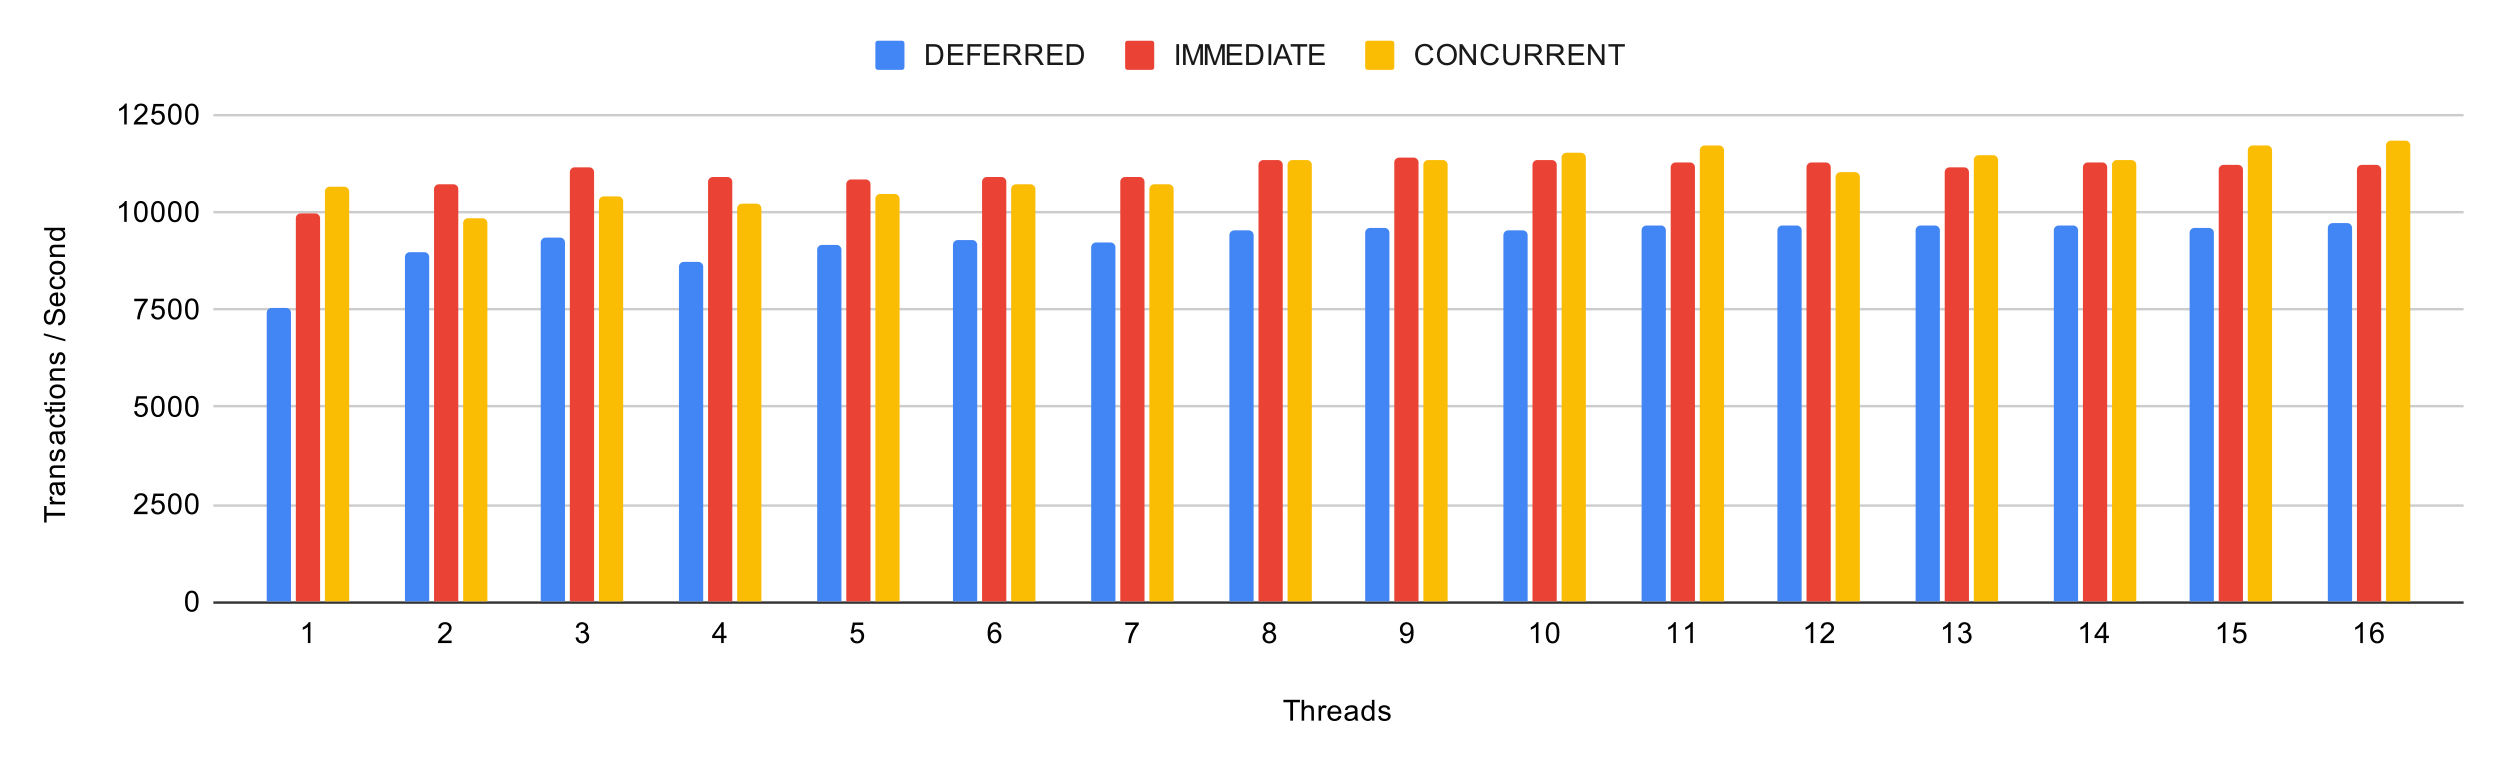 <svg version="1.1" viewBox="0.0 0.0 1031.0 316.0" fill="none" stroke="none" stroke-linecap="square" stroke-miterlimit="10" width="1031" height="316" xmlns:xlink="http://www.w3.org/1999/xlink" xmlns="http://www.w3.org/2000/svg"><path fill="#ffffff" d="M0 0L1031.0 0L1031.0 316.0L0 316.0L0 0Z" fill-rule="nonzero"/><path stroke="#333333" stroke-width="1.0" stroke-linecap="butt" d="M88.5 248.5L1015.5 248.5" fill-rule="nonzero"/><path stroke="#cccccc" stroke-width="1.0" stroke-linecap="butt" d="M88.5 208.5L1015.5 208.5" fill-rule="nonzero"/><path stroke="#cccccc" stroke-width="1.0" stroke-linecap="butt" d="M88.5 167.5L1015.5 167.5" fill-rule="nonzero"/><path stroke="#cccccc" stroke-width="1.0" stroke-linecap="butt" d="M88.5 127.5L1015.5 127.5" fill-rule="nonzero"/><path stroke="#cccccc" stroke-width="1.0" stroke-linecap="butt" d="M88.5 87.5L1015.5 87.5" fill-rule="nonzero"/><path stroke="#cccccc" stroke-width="1.0" stroke-linecap="butt" d="M88.5 47.5L1015.5 47.5" fill-rule="nonzero"/><clipPath id="id_0"><path d="M88.8 47.333L1015.2 47.333L1015.2 248.2L88.8 248.2L88.8 47.333Z" clip-rule="nonzero"/></clipPath><path stroke="#000000" stroke-width="2.0" stroke-linecap="butt" stroke-opacity="0.0" clip-path="url(#id_0)" d="M120.0 248.0L110.0 248.0L110.0 129.0C110.0 127.895 110.895 127.0 112.0 127.0L118.0 127.0C119.105 127.0 120.0 127.895 120.0 129.0Z" fill-rule="nonzero"/><path fill="#4285f4" clip-path="url(#id_0)" d="M120.0 248.0L110.0 248.0L110.0 129.0C110.0 127.895 110.895 127.0 112.0 127.0L118.0 127.0C119.105 127.0 120.0 127.895 120.0 129.0Z" fill-rule="nonzero"/><path stroke="#000000" stroke-width="2.0" stroke-linecap="butt" stroke-opacity="0.0" clip-path="url(#id_0)" d="M177.0 248.0L167.0 248.0L167.0 106.0C167.0 104.895 167.895 104.0 169.0 104.0L175.0 104.0C176.105 104.0 177.0 104.895 177.0 106.0Z" fill-rule="nonzero"/><path fill="#4285f4" clip-path="url(#id_0)" d="M177.0 248.0L167.0 248.0L167.0 106.0C167.0 104.895 167.895 104.0 169.0 104.0L175.0 104.0C176.105 104.0 177.0 104.895 177.0 106.0Z" fill-rule="nonzero"/><path stroke="#000000" stroke-width="2.0" stroke-linecap="butt" stroke-opacity="0.0" clip-path="url(#id_0)" d="M233.0 248.0L223.0 248.0L223.0 100.0C223.0 98.895 223.895 98.0 225.0 98.0L231.0 98.0C232.105 98.0 233.0 98.895 233.0 100.0Z" fill-rule="nonzero"/><path fill="#4285f4" clip-path="url(#id_0)" d="M233.0 248.0L223.0 248.0L223.0 100.0C223.0 98.895 223.895 98.0 225.0 98.0L231.0 98.0C232.105 98.0 233.0 98.895 233.0 100.0Z" fill-rule="nonzero"/><path stroke="#000000" stroke-width="2.0" stroke-linecap="butt" stroke-opacity="0.0" clip-path="url(#id_0)" d="M290.0 248.0L280.0 248.0L280.0 110.0C280.0 108.895 280.895 108.0 282.0 108.0L288.0 108.0C289.105 108.0 290.0 108.895 290.0 110.0Z" fill-rule="nonzero"/><path fill="#4285f4" clip-path="url(#id_0)" d="M290.0 248.0L280.0 248.0L280.0 110.0C280.0 108.895 280.895 108.0 282.0 108.0L288.0 108.0C289.105 108.0 290.0 108.895 290.0 110.0Z" fill-rule="nonzero"/><path stroke="#000000" stroke-width="2.0" stroke-linecap="butt" stroke-opacity="0.0" clip-path="url(#id_0)" d="M347.0 248.0L337.0 248.0L337.0 103.0C337.0 101.895 337.895 101.0 339.0 101.0L345.0 101.0C346.105 101.0 347.0 101.895 347.0 103.0Z" fill-rule="nonzero"/><path fill="#4285f4" clip-path="url(#id_0)" d="M347.0 248.0L337.0 248.0L337.0 103.0C337.0 101.895 337.895 101.0 339.0 101.0L345.0 101.0C346.105 101.0 347.0 101.895 347.0 103.0Z" fill-rule="nonzero"/><path stroke="#000000" stroke-width="2.0" stroke-linecap="butt" stroke-opacity="0.0" clip-path="url(#id_0)" d="M403.0 248.0L393.0 248.0L393.0 101.0C393.0 99.895 393.895 99.0 395.0 99.0L401.0 99.0C402.105 99.0 403.0 99.895 403.0 101.0Z" fill-rule="nonzero"/><path fill="#4285f4" clip-path="url(#id_0)" d="M403.0 248.0L393.0 248.0L393.0 101.0C393.0 99.895 393.895 99.0 395.0 99.0L401.0 99.0C402.105 99.0 403.0 99.895 403.0 101.0Z" fill-rule="nonzero"/><path stroke="#000000" stroke-width="2.0" stroke-linecap="butt" stroke-opacity="0.0" clip-path="url(#id_0)" d="M460.0 248.0L450.0 248.0L450.0 102.0C450.0 100.895 450.895 100.0 452.0 100.0L458.0 100.0C459.105 100.0 460.0 100.895 460.0 102.0Z" fill-rule="nonzero"/><path fill="#4285f4" clip-path="url(#id_0)" d="M460.0 248.0L450.0 248.0L450.0 102.0C450.0 100.895 450.895 100.0 452.0 100.0L458.0 100.0C459.105 100.0 460.0 100.895 460.0 102.0Z" fill-rule="nonzero"/><path stroke="#000000" stroke-width="2.0" stroke-linecap="butt" stroke-opacity="0.0" clip-path="url(#id_0)" d="M517.0 248.0L507.0 248.0L507.0 97.0C507.0 95.895 507.895 95.0 509.0 95.0L515.0 95.0C516.105 95.0 517.0 95.895 517.0 97.0Z" fill-rule="nonzero"/><path fill="#4285f4" clip-path="url(#id_0)" d="M517.0 248.0L507.0 248.0L507.0 97.0C507.0 95.895 507.895 95.0 509.0 95.0L515.0 95.0C516.105 95.0 517.0 95.895 517.0 97.0Z" fill-rule="nonzero"/><path stroke="#000000" stroke-width="2.0" stroke-linecap="butt" stroke-opacity="0.0" clip-path="url(#id_0)" d="M573.0 248.0L563.0 248.0L563.0 96.0C563.0 94.895 563.895 94.0 565.0 94.0L571.0 94.0C572.105 94.0 573.0 94.895 573.0 96.0Z" fill-rule="nonzero"/><path fill="#4285f4" clip-path="url(#id_0)" d="M573.0 248.0L563.0 248.0L563.0 96.0C563.0 94.895 563.895 94.0 565.0 94.0L571.0 94.0C572.105 94.0 573.0 94.895 573.0 96.0Z" fill-rule="nonzero"/><path stroke="#000000" stroke-width="2.0" stroke-linecap="butt" stroke-opacity="0.0" clip-path="url(#id_0)" d="M630.0 248.0L620.0 248.0L620.0 97.0C620.0 95.895 620.895 95.0 622.0 95.0L628.0 95.0C629.105 95.0 630.0 95.895 630.0 97.0Z" fill-rule="nonzero"/><path fill="#4285f4" clip-path="url(#id_0)" d="M630.0 248.0L620.0 248.0L620.0 97.0C620.0 95.895 620.895 95.0 622.0 95.0L628.0 95.0C629.105 95.0 630.0 95.895 630.0 97.0Z" fill-rule="nonzero"/><path stroke="#000000" stroke-width="2.0" stroke-linecap="butt" stroke-opacity="0.0" clip-path="url(#id_0)" d="M687.0 248.0L677.0 248.0L677.0 95.0C677.0 93.895 677.895 93.0 679.0 93.0L685.0 93.0C686.105 93.0 687.0 93.895 687.0 95.0Z" fill-rule="nonzero"/><path fill="#4285f4" clip-path="url(#id_0)" d="M687.0 248.0L677.0 248.0L677.0 95.0C677.0 93.895 677.895 93.0 679.0 93.0L685.0 93.0C686.105 93.0 687.0 93.895 687.0 95.0Z" fill-rule="nonzero"/><path stroke="#000000" stroke-width="2.0" stroke-linecap="butt" stroke-opacity="0.0" clip-path="url(#id_0)" d="M743.0 248.0L733.0 248.0L733.0 95.0C733.0 93.895 733.895 93.0 735.0 93.0L741.0 93.0C742.105 93.0 743.0 93.895 743.0 95.0Z" fill-rule="nonzero"/><path fill="#4285f4" clip-path="url(#id_0)" d="M743.0 248.0L733.0 248.0L733.0 95.0C733.0 93.895 733.895 93.0 735.0 93.0L741.0 93.0C742.105 93.0 743.0 93.895 743.0 95.0Z" fill-rule="nonzero"/><path stroke="#000000" stroke-width="2.0" stroke-linecap="butt" stroke-opacity="0.0" clip-path="url(#id_0)" d="M800.0 248.0L790.0 248.0L790.0 95.0C790.0 93.895 790.895 93.0 792.0 93.0L798.0 93.0C799.105 93.0 800.0 93.895 800.0 95.0Z" fill-rule="nonzero"/><path fill="#4285f4" clip-path="url(#id_0)" d="M800.0 248.0L790.0 248.0L790.0 95.0C790.0 93.895 790.895 93.0 792.0 93.0L798.0 93.0C799.105 93.0 800.0 93.895 800.0 95.0Z" fill-rule="nonzero"/><path stroke="#000000" stroke-width="2.0" stroke-linecap="butt" stroke-opacity="0.0" clip-path="url(#id_0)" d="M857.0 248.0L847.0 248.0L847.0 95.0C847.0 93.895 847.895 93.0 849.0 93.0L855.0 93.0C856.105 93.0 857.0 93.895 857.0 95.0Z" fill-rule="nonzero"/><path fill="#4285f4" clip-path="url(#id_0)" d="M857.0 248.0L847.0 248.0L847.0 95.0C847.0 93.895 847.895 93.0 849.0 93.0L855.0 93.0C856.105 93.0 857.0 93.895 857.0 95.0Z" fill-rule="nonzero"/><path stroke="#000000" stroke-width="2.0" stroke-linecap="butt" stroke-opacity="0.0" clip-path="url(#id_0)" d="M913.0 248.0L903.0 248.0L903.0 96.0C903.0 94.895 903.895 94.0 905.0 94.0L911.0 94.0C912.105 94.0 913.0 94.895 913.0 96.0Z" fill-rule="nonzero"/><path fill="#4285f4" clip-path="url(#id_0)" d="M913.0 248.0L903.0 248.0L903.0 96.0C903.0 94.895 903.895 94.0 905.0 94.0L911.0 94.0C912.105 94.0 913.0 94.895 913.0 96.0Z" fill-rule="nonzero"/><path stroke="#000000" stroke-width="2.0" stroke-linecap="butt" stroke-opacity="0.0" clip-path="url(#id_0)" d="M970.0 248.0L960.0 248.0L960.0 94.0C960.0 92.895 960.895 92.0 962.0 92.0L968.0 92.0C969.105 92.0 970.0 92.895 970.0 94.0Z" fill-rule="nonzero"/><path fill="#4285f4" clip-path="url(#id_0)" d="M970.0 248.0L960.0 248.0L960.0 94.0C960.0 92.895 960.895 92.0 962.0 92.0L968.0 92.0C969.105 92.0 970.0 92.895 970.0 94.0Z" fill-rule="nonzero"/><path stroke="#000000" stroke-width="2.0" stroke-linecap="butt" stroke-opacity="0.0" clip-path="url(#id_0)" d="M132.0 248.0L122.0 248.0L122.0 90.0C122.0 88.895 122.895 88.0 124.0 88.0L130.0 88.0C131.105 88.0 132.0 88.895 132.0 90.0Z" fill-rule="nonzero"/><path fill="#ea4335" clip-path="url(#id_0)" d="M132.0 248.0L122.0 248.0L122.0 90.0C122.0 88.895 122.895 88.0 124.0 88.0L130.0 88.0C131.105 88.0 132.0 88.895 132.0 90.0Z" fill-rule="nonzero"/><path stroke="#000000" stroke-width="2.0" stroke-linecap="butt" stroke-opacity="0.0" clip-path="url(#id_0)" d="M189.0 248.0L179.0 248.0L179.0 78.0C179.0 76.895 179.895 76.0 181.0 76.0L187.0 76.0C188.105 76.0 189.0 76.895 189.0 78.0Z" fill-rule="nonzero"/><path fill="#ea4335" clip-path="url(#id_0)" d="M189.0 248.0L179.0 248.0L179.0 78.0C179.0 76.895 179.895 76.0 181.0 76.0L187.0 76.0C188.105 76.0 189.0 76.895 189.0 78.0Z" fill-rule="nonzero"/><path stroke="#000000" stroke-width="2.0" stroke-linecap="butt" stroke-opacity="0.0" clip-path="url(#id_0)" d="M245.0 248.0L235.0 248.0L235.0 71.0C235.0 69.895 235.895 69.0 237.0 69.0L243.0 69.0C244.105 69.0 245.0 69.895 245.0 71.0Z" fill-rule="nonzero"/><path fill="#ea4335" clip-path="url(#id_0)" d="M245.0 248.0L235.0 248.0L235.0 71.0C235.0 69.895 235.895 69.0 237.0 69.0L243.0 69.0C244.105 69.0 245.0 69.895 245.0 71.0Z" fill-rule="nonzero"/><path stroke="#000000" stroke-width="2.0" stroke-linecap="butt" stroke-opacity="0.0" clip-path="url(#id_0)" d="M302.0 248.0L292.0 248.0L292.0 75.0C292.0 73.895 292.895 73.0 294.0 73.0L300.0 73.0C301.105 73.0 302.0 73.895 302.0 75.0Z" fill-rule="nonzero"/><path fill="#ea4335" clip-path="url(#id_0)" d="M302.0 248.0L292.0 248.0L292.0 75.0C292.0 73.895 292.895 73.0 294.0 73.0L300.0 73.0C301.105 73.0 302.0 73.895 302.0 75.0Z" fill-rule="nonzero"/><path stroke="#000000" stroke-width="2.0" stroke-linecap="butt" stroke-opacity="0.0" clip-path="url(#id_0)" d="M359.0 248.0L349.0 248.0L349.0 76.0C349.0 74.895 349.895 74.0 351.0 74.0L357.0 74.0C358.105 74.0 359.0 74.895 359.0 76.0Z" fill-rule="nonzero"/><path fill="#ea4335" clip-path="url(#id_0)" d="M359.0 248.0L349.0 248.0L349.0 76.0C349.0 74.895 349.895 74.0 351.0 74.0L357.0 74.0C358.105 74.0 359.0 74.895 359.0 76.0Z" fill-rule="nonzero"/><path stroke="#000000" stroke-width="2.0" stroke-linecap="butt" stroke-opacity="0.0" clip-path="url(#id_0)" d="M415.0 248.0L405.0 248.0L405.0 75.0C405.0 73.895 405.895 73.0 407.0 73.0L413.0 73.0C414.105 73.0 415.0 73.895 415.0 75.0Z" fill-rule="nonzero"/><path fill="#ea4335" clip-path="url(#id_0)" d="M415.0 248.0L405.0 248.0L405.0 75.0C405.0 73.895 405.895 73.0 407.0 73.0L413.0 73.0C414.105 73.0 415.0 73.895 415.0 75.0Z" fill-rule="nonzero"/><path stroke="#000000" stroke-width="2.0" stroke-linecap="butt" stroke-opacity="0.0" clip-path="url(#id_0)" d="M472.0 248.0L462.0 248.0L462.0 75.0C462.0 73.895 462.895 73.0 464.0 73.0L470.0 73.0C471.105 73.0 472.0 73.895 472.0 75.0Z" fill-rule="nonzero"/><path fill="#ea4335" clip-path="url(#id_0)" d="M472.0 248.0L462.0 248.0L462.0 75.0C462.0 73.895 462.895 73.0 464.0 73.0L470.0 73.0C471.105 73.0 472.0 73.895 472.0 75.0Z" fill-rule="nonzero"/><path stroke="#000000" stroke-width="2.0" stroke-linecap="butt" stroke-opacity="0.0" clip-path="url(#id_0)" d="M529.0 248.0L519.0 248.0L519.0 68.0C519.0 66.895 519.895 66.0 521.0 66.0L527.0 66.0C528.105 66.0 529.0 66.895 529.0 68.0Z" fill-rule="nonzero"/><path fill="#ea4335" clip-path="url(#id_0)" d="M529.0 248.0L519.0 248.0L519.0 68.0C519.0 66.895 519.895 66.0 521.0 66.0L527.0 66.0C528.105 66.0 529.0 66.895 529.0 68.0Z" fill-rule="nonzero"/><path stroke="#000000" stroke-width="2.0" stroke-linecap="butt" stroke-opacity="0.0" clip-path="url(#id_0)" d="M585.0 248.0L575.0 248.0L575.0 67.0C575.0 65.895 575.895 65.0 577.0 65.0L583.0 65.0C584.105 65.0 585.0 65.895 585.0 67.0Z" fill-rule="nonzero"/><path fill="#ea4335" clip-path="url(#id_0)" d="M585.0 248.0L575.0 248.0L575.0 67.0C575.0 65.895 575.895 65.0 577.0 65.0L583.0 65.0C584.105 65.0 585.0 65.895 585.0 67.0Z" fill-rule="nonzero"/><path stroke="#000000" stroke-width="2.0" stroke-linecap="butt" stroke-opacity="0.0" clip-path="url(#id_0)" d="M642.0 248.0L632.0 248.0L632.0 68.0C632.0 66.895 632.895 66.0 634.0 66.0L640.0 66.0C641.105 66.0 642.0 66.895 642.0 68.0Z" fill-rule="nonzero"/><path fill="#ea4335" clip-path="url(#id_0)" d="M642.0 248.0L632.0 248.0L632.0 68.0C632.0 66.895 632.895 66.0 634.0 66.0L640.0 66.0C641.105 66.0 642.0 66.895 642.0 68.0Z" fill-rule="nonzero"/><path stroke="#000000" stroke-width="2.0" stroke-linecap="butt" stroke-opacity="0.0" clip-path="url(#id_0)" d="M699.0 248.0L689.0 248.0L689.0 69.0C689.0 67.895 689.895 67.0 691.0 67.0L697.0 67.0C698.105 67.0 699.0 67.895 699.0 69.0Z" fill-rule="nonzero"/><path fill="#ea4335" clip-path="url(#id_0)" d="M699.0 248.0L689.0 248.0L689.0 69.0C689.0 67.895 689.895 67.0 691.0 67.0L697.0 67.0C698.105 67.0 699.0 67.895 699.0 69.0Z" fill-rule="nonzero"/><path stroke="#000000" stroke-width="2.0" stroke-linecap="butt" stroke-opacity="0.0" clip-path="url(#id_0)" d="M755.0 248.0L745.0 248.0L745.0 69.0C745.0 67.895 745.895 67.0 747.0 67.0L753.0 67.0C754.105 67.0 755.0 67.895 755.0 69.0Z" fill-rule="nonzero"/><path fill="#ea4335" clip-path="url(#id_0)" d="M755.0 248.0L745.0 248.0L745.0 69.0C745.0 67.895 745.895 67.0 747.0 67.0L753.0 67.0C754.105 67.0 755.0 67.895 755.0 69.0Z" fill-rule="nonzero"/><path stroke="#000000" stroke-width="2.0" stroke-linecap="butt" stroke-opacity="0.0" clip-path="url(#id_0)" d="M812.0 248.0L802.0 248.0L802.0 71.0C802.0 69.895 802.895 69.0 804.0 69.0L810.0 69.0C811.105 69.0 812.0 69.895 812.0 71.0Z" fill-rule="nonzero"/><path fill="#ea4335" clip-path="url(#id_0)" d="M812.0 248.0L802.0 248.0L802.0 71.0C802.0 69.895 802.895 69.0 804.0 69.0L810.0 69.0C811.105 69.0 812.0 69.895 812.0 71.0Z" fill-rule="nonzero"/><path stroke="#000000" stroke-width="2.0" stroke-linecap="butt" stroke-opacity="0.0" clip-path="url(#id_0)" d="M869.0 248.0L859.0 248.0L859.0 69.0C859.0 67.895 859.895 67.0 861.0 67.0L867.0 67.0C868.105 67.0 869.0 67.895 869.0 69.0Z" fill-rule="nonzero"/><path fill="#ea4335" clip-path="url(#id_0)" d="M869.0 248.0L859.0 248.0L859.0 69.0C859.0 67.895 859.895 67.0 861.0 67.0L867.0 67.0C868.105 67.0 869.0 67.895 869.0 69.0Z" fill-rule="nonzero"/><path stroke="#000000" stroke-width="2.0" stroke-linecap="butt" stroke-opacity="0.0" clip-path="url(#id_0)" d="M925.0 248.0L915.0 248.0L915.0 70.0C915.0 68.895 915.895 68.0 917.0 68.0L923.0 68.0C924.105 68.0 925.0 68.895 925.0 70.0Z" fill-rule="nonzero"/><path fill="#ea4335" clip-path="url(#id_0)" d="M925.0 248.0L915.0 248.0L915.0 70.0C915.0 68.895 915.895 68.0 917.0 68.0L923.0 68.0C924.105 68.0 925.0 68.895 925.0 70.0Z" fill-rule="nonzero"/><path stroke="#000000" stroke-width="2.0" stroke-linecap="butt" stroke-opacity="0.0" clip-path="url(#id_0)" d="M982.0 248.0L972.0 248.0L972.0 70.0C972.0 68.895 972.895 68.0 974.0 68.0L980.0 68.0C981.105 68.0 982.0 68.895 982.0 70.0Z" fill-rule="nonzero"/><path fill="#ea4335" clip-path="url(#id_0)" d="M982.0 248.0L972.0 248.0L972.0 70.0C972.0 68.895 972.895 68.0 974.0 68.0L980.0 68.0C981.105 68.0 982.0 68.895 982.0 70.0Z" fill-rule="nonzero"/><path stroke="#000000" stroke-width="2.0" stroke-linecap="butt" stroke-opacity="0.0" clip-path="url(#id_0)" d="M144.0 248.0L134.0 248.0L134.0 79.0C134.0 77.895 134.895 77.0 136.0 77.0L142.0 77.0C143.105 77.0 144.0 77.895 144.0 79.0Z" fill-rule="nonzero"/><path fill="#fbbc04" clip-path="url(#id_0)" d="M144.0 248.0L134.0 248.0L134.0 79.0C134.0 77.895 134.895 77.0 136.0 77.0L142.0 77.0C143.105 77.0 144.0 77.895 144.0 79.0Z" fill-rule="nonzero"/><path stroke="#000000" stroke-width="2.0" stroke-linecap="butt" stroke-opacity="0.0" clip-path="url(#id_0)" d="M201.0 248.0L191.0 248.0L191.0 92.0C191.0 90.895 191.895 90.0 193.0 90.0L199.0 90.0C200.105 90.0 201.0 90.895 201.0 92.0Z" fill-rule="nonzero"/><path fill="#fbbc04" clip-path="url(#id_0)" d="M201.0 248.0L191.0 248.0L191.0 92.0C191.0 90.895 191.895 90.0 193.0 90.0L199.0 90.0C200.105 90.0 201.0 90.895 201.0 92.0Z" fill-rule="nonzero"/><path stroke="#000000" stroke-width="2.0" stroke-linecap="butt" stroke-opacity="0.0" clip-path="url(#id_0)" d="M257.0 248.0L247.0 248.0L247.0 83.0C247.0 81.895 247.895 81.0 249.0 81.0L255.0 81.0C256.105 81.0 257.0 81.895 257.0 83.0Z" fill-rule="nonzero"/><path fill="#fbbc04" clip-path="url(#id_0)" d="M257.0 248.0L247.0 248.0L247.0 83.0C247.0 81.895 247.895 81.0 249.0 81.0L255.0 81.0C256.105 81.0 257.0 81.895 257.0 83.0Z" fill-rule="nonzero"/><path stroke="#000000" stroke-width="2.0" stroke-linecap="butt" stroke-opacity="0.0" clip-path="url(#id_0)" d="M314.0 248.0L304.0 248.0L304.0 86.0C304.0 84.895 304.895 84.0 306.0 84.0L312.0 84.0C313.105 84.0 314.0 84.895 314.0 86.0Z" fill-rule="nonzero"/><path fill="#fbbc04" clip-path="url(#id_0)" d="M314.0 248.0L304.0 248.0L304.0 86.0C304.0 84.895 304.895 84.0 306.0 84.0L312.0 84.0C313.105 84.0 314.0 84.895 314.0 86.0Z" fill-rule="nonzero"/><path stroke="#000000" stroke-width="2.0" stroke-linecap="butt" stroke-opacity="0.0" clip-path="url(#id_0)" d="M371.0 248.0L361.0 248.0L361.0 82.0C361.0 80.895 361.895 80.0 363.0 80.0L369.0 80.0C370.105 80.0 371.0 80.895 371.0 82.0Z" fill-rule="nonzero"/><path fill="#fbbc04" clip-path="url(#id_0)" d="M371.0 248.0L361.0 248.0L361.0 82.0C361.0 80.895 361.895 80.0 363.0 80.0L369.0 80.0C370.105 80.0 371.0 80.895 371.0 82.0Z" fill-rule="nonzero"/><path stroke="#000000" stroke-width="2.0" stroke-linecap="butt" stroke-opacity="0.0" clip-path="url(#id_0)" d="M427.0 248.0L417.0 248.0L417.0 78.0C417.0 76.895 417.895 76.0 419.0 76.0L425.0 76.0C426.105 76.0 427.0 76.895 427.0 78.0Z" fill-rule="nonzero"/><path fill="#fbbc04" clip-path="url(#id_0)" d="M427.0 248.0L417.0 248.0L417.0 78.0C417.0 76.895 417.895 76.0 419.0 76.0L425.0 76.0C426.105 76.0 427.0 76.895 427.0 78.0Z" fill-rule="nonzero"/><path stroke="#000000" stroke-width="2.0" stroke-linecap="butt" stroke-opacity="0.0" clip-path="url(#id_0)" d="M484.0 248.0L474.0 248.0L474.0 78.0C474.0 76.895 474.895 76.0 476.0 76.0L482.0 76.0C483.105 76.0 484.0 76.895 484.0 78.0Z" fill-rule="nonzero"/><path fill="#fbbc04" clip-path="url(#id_0)" d="M484.0 248.0L474.0 248.0L474.0 78.0C474.0 76.895 474.895 76.0 476.0 76.0L482.0 76.0C483.105 76.0 484.0 76.895 484.0 78.0Z" fill-rule="nonzero"/><path stroke="#000000" stroke-width="2.0" stroke-linecap="butt" stroke-opacity="0.0" clip-path="url(#id_0)" d="M541.0 248.0L531.0 248.0L531.0 68.0C531.0 66.895 531.895 66.0 533.0 66.0L539.0 66.0C540.105 66.0 541.0 66.895 541.0 68.0Z" fill-rule="nonzero"/><path fill="#fbbc04" clip-path="url(#id_0)" d="M541.0 248.0L531.0 248.0L531.0 68.0C531.0 66.895 531.895 66.0 533.0 66.0L539.0 66.0C540.105 66.0 541.0 66.895 541.0 68.0Z" fill-rule="nonzero"/><path stroke="#000000" stroke-width="2.0" stroke-linecap="butt" stroke-opacity="0.0" clip-path="url(#id_0)" d="M597.0 248.0L587.0 248.0L587.0 68.0C587.0 66.895 587.895 66.0 589.0 66.0L595.0 66.0C596.105 66.0 597.0 66.895 597.0 68.0Z" fill-rule="nonzero"/><path fill="#fbbc04" clip-path="url(#id_0)" d="M597.0 248.0L587.0 248.0L587.0 68.0C587.0 66.895 587.895 66.0 589.0 66.0L595.0 66.0C596.105 66.0 597.0 66.895 597.0 68.0Z" fill-rule="nonzero"/><path stroke="#000000" stroke-width="2.0" stroke-linecap="butt" stroke-opacity="0.0" clip-path="url(#id_0)" d="M654.0 248.0L644.0 248.0L644.0 65.0C644.0 63.895 644.895 63.0 646.0 63.0L652.0 63.0C653.105 63.0 654.0 63.895 654.0 65.0Z" fill-rule="nonzero"/><path fill="#fbbc04" clip-path="url(#id_0)" d="M654.0 248.0L644.0 248.0L644.0 65.0C644.0 63.895 644.895 63.0 646.0 63.0L652.0 63.0C653.105 63.0 654.0 63.895 654.0 65.0Z" fill-rule="nonzero"/><path stroke="#000000" stroke-width="2.0" stroke-linecap="butt" stroke-opacity="0.0" clip-path="url(#id_0)" d="M711.0 248.0L701.0 248.0L701.0 62.0C701.0 60.895 701.895 60.0 703.0 60.0L709.0 60.0C710.105 60.0 711.0 60.895 711.0 62.0Z" fill-rule="nonzero"/><path fill="#fbbc04" clip-path="url(#id_0)" d="M711.0 248.0L701.0 248.0L701.0 62.0C701.0 60.895 701.895 60.0 703.0 60.0L709.0 60.0C710.105 60.0 711.0 60.895 711.0 62.0Z" fill-rule="nonzero"/><path stroke="#000000" stroke-width="2.0" stroke-linecap="butt" stroke-opacity="0.0" clip-path="url(#id_0)" d="M767.0 248.0L757.0 248.0L757.0 73.0C757.0 71.895 757.895 71.0 759.0 71.0L765.0 71.0C766.105 71.0 767.0 71.895 767.0 73.0Z" fill-rule="nonzero"/><path fill="#fbbc04" clip-path="url(#id_0)" d="M767.0 248.0L757.0 248.0L757.0 73.0C757.0 71.895 757.895 71.0 759.0 71.0L765.0 71.0C766.105 71.0 767.0 71.895 767.0 73.0Z" fill-rule="nonzero"/><path stroke="#000000" stroke-width="2.0" stroke-linecap="butt" stroke-opacity="0.0" clip-path="url(#id_0)" d="M824.0 248.0L814.0 248.0L814.0 66.0C814.0 64.895 814.895 64.0 816.0 64.0L822.0 64.0C823.105 64.0 824.0 64.895 824.0 66.0Z" fill-rule="nonzero"/><path fill="#fbbc04" clip-path="url(#id_0)" d="M824.0 248.0L814.0 248.0L814.0 66.0C814.0 64.895 814.895 64.0 816.0 64.0L822.0 64.0C823.105 64.0 824.0 64.895 824.0 66.0Z" fill-rule="nonzero"/><path stroke="#000000" stroke-width="2.0" stroke-linecap="butt" stroke-opacity="0.0" clip-path="url(#id_0)" d="M881.0 248.0L871.0 248.0L871.0 68.0C871.0 66.895 871.895 66.0 873.0 66.0L879.0 66.0C880.105 66.0 881.0 66.895 881.0 68.0Z" fill-rule="nonzero"/><path fill="#fbbc04" clip-path="url(#id_0)" d="M881.0 248.0L871.0 248.0L871.0 68.0C871.0 66.895 871.895 66.0 873.0 66.0L879.0 66.0C880.105 66.0 881.0 66.895 881.0 68.0Z" fill-rule="nonzero"/><path stroke="#000000" stroke-width="2.0" stroke-linecap="butt" stroke-opacity="0.0" clip-path="url(#id_0)" d="M937.0 248.0L927.0 248.0L927.0 62.0C927.0 60.895 927.895 60.0 929.0 60.0L935.0 60.0C936.105 60.0 937.0 60.895 937.0 62.0Z" fill-rule="nonzero"/><path fill="#fbbc04" clip-path="url(#id_0)" d="M937.0 248.0L927.0 248.0L927.0 62.0C927.0 60.895 927.895 60.0 929.0 60.0L935.0 60.0C936.105 60.0 937.0 60.895 937.0 62.0Z" fill-rule="nonzero"/><path stroke="#000000" stroke-width="2.0" stroke-linecap="butt" stroke-opacity="0.0" clip-path="url(#id_0)" d="M994.0 248.0L984.0 248.0L984.0 60.0C984.0 58.895 984.895 58.0 986.0 58.0L992.0 58.0C993.105 58.0 994.0 58.895 994.0 60.0Z" fill-rule="nonzero"/><path fill="#fbbc04" clip-path="url(#id_0)" d="M994.0 248.0L984.0 248.0L984.0 60.0C984.0 58.895 984.895 58.0 986.0 58.0L992.0 58.0C993.105 58.0 994.0 58.895 994.0 60.0Z" fill-rule="nonzero"/><path fill="#000000" d="M532.109 297.2L532.109 289.622L529.281 289.622L529.281 288.606L536.094 288.606L536.094 289.622L533.25 289.622L533.25 297.2L532.109 297.2ZM536.797 297.2L536.797 288.606L537.844 288.606L537.844 291.684Q538.578 290.841 539.703 290.841Q540.406 290.841 540.906 291.122Q541.422 291.387 541.641 291.872Q541.859 292.341 541.859 293.262L541.859 297.2L540.812 297.2L540.812 293.262Q540.812 292.466 540.469 292.106Q540.125 291.747 539.5 291.747Q539.031 291.747 538.609 291.997Q538.203 292.231 538.016 292.653Q537.844 293.059 537.844 293.794L537.844 297.2L536.797 297.2ZM543.781 297.2L543.781 290.981L544.734 290.981L544.734 291.919Q545.094 291.262 545.391 291.059Q545.703 290.841 546.078 290.841Q546.609 290.841 547.156 291.169L546.797 292.153Q546.406 291.919 546.031 291.919Q545.672 291.919 545.391 292.137Q545.125 292.341 545.016 292.716Q544.828 293.278 544.828 293.934L544.828 297.2L543.781 297.2ZM552.047 295.2L553.141 295.325Q552.891 296.278 552.188 296.809Q551.484 297.341 550.406 297.341Q549.047 297.341 548.234 296.497Q547.438 295.653 547.438 294.137Q547.438 292.575 548.25 291.716Q549.062 290.841 550.344 290.841Q551.594 290.841 552.375 291.684Q553.172 292.528 553.172 294.075Q553.172 294.169 553.172 294.356L548.531 294.356Q548.594 295.387 549.109 295.934Q549.625 296.466 550.406 296.466Q550.984 296.466 551.391 296.169Q551.812 295.856 552.047 295.2ZM548.594 293.497L552.062 293.497Q552.0 292.7 551.672 292.309Q551.156 291.7 550.359 291.7Q549.625 291.7 549.125 292.184Q548.641 292.669 548.594 293.497ZM558.859 296.434Q558.266 296.934 557.719 297.137Q557.188 297.341 556.562 297.341Q555.531 297.341 554.984 296.841Q554.438 296.341 554.438 295.559Q554.438 295.106 554.641 294.731Q554.844 294.341 555.188 294.122Q555.531 293.887 555.953 293.778Q556.25 293.684 556.891 293.606Q558.156 293.466 558.766 293.247Q558.766 293.028 558.766 292.981Q558.766 292.325 558.469 292.059Q558.062 291.716 557.266 291.716Q556.531 291.716 556.172 291.981Q555.812 292.231 555.641 292.887L554.609 292.747Q554.75 292.091 555.078 291.684Q555.406 291.278 556.016 291.059Q556.625 290.841 557.422 290.841Q558.219 290.841 558.719 291.028Q559.219 291.216 559.453 291.497Q559.688 291.778 559.781 292.216Q559.828 292.481 559.828 293.184L559.828 294.591Q559.828 296.059 559.891 296.45Q559.969 296.841 560.172 297.2L559.062 297.2Q558.906 296.872 558.859 296.434ZM558.766 294.075Q558.188 294.309 557.047 294.481Q556.391 294.575 556.125 294.7Q555.859 294.809 555.703 295.028Q555.562 295.247 555.562 295.528Q555.562 295.95 555.875 296.231Q556.203 296.512 556.812 296.512Q557.422 296.512 557.891 296.247Q558.375 295.981 558.594 295.512Q558.766 295.153 558.766 294.466L558.766 294.075ZM565.828 297.2L565.828 296.419Q565.234 297.341 564.094 297.341Q563.344 297.341 562.719 296.934Q562.094 296.512 561.75 295.778Q561.406 295.044 561.406 294.091Q561.406 293.169 561.719 292.403Q562.031 291.637 562.656 291.247Q563.281 290.841 564.047 290.841Q564.609 290.841 565.047 291.075Q565.484 291.309 565.766 291.684L565.766 288.606L566.812 288.606L566.812 297.2L565.828 297.2ZM562.5 294.091Q562.5 295.294 563.0 295.887Q563.5 296.466 564.188 296.466Q564.875 296.466 565.359 295.903Q565.844 295.341 565.844 294.184Q565.844 292.903 565.344 292.309Q564.859 291.716 564.141 291.716Q563.438 291.716 562.969 292.294Q562.5 292.856 562.5 294.091ZM568.375 295.341L569.406 295.184Q569.5 295.809 569.891 296.137Q570.297 296.466 571.031 296.466Q571.75 296.466 572.094 296.184Q572.453 295.887 572.453 295.481Q572.453 295.122 572.141 294.919Q571.922 294.778 571.062 294.559Q569.906 294.262 569.453 294.059Q569.016 293.841 568.781 293.466Q568.547 293.091 568.547 292.622Q568.547 292.216 568.734 291.856Q568.922 291.497 569.25 291.262Q569.5 291.091 569.922 290.966Q570.344 290.841 570.844 290.841Q571.562 290.841 572.109 291.059Q572.672 291.262 572.938 291.622Q573.203 291.981 573.297 292.575L572.266 292.716Q572.203 292.247 571.859 291.981Q571.531 291.7 570.906 291.7Q570.188 291.7 569.875 291.95Q569.562 292.184 569.562 292.512Q569.562 292.716 569.688 292.872Q569.828 293.044 570.094 293.153Q570.25 293.216 571.031 293.419Q572.156 293.731 572.594 293.919Q573.031 294.106 573.281 294.466Q573.531 294.825 573.531 295.372Q573.531 295.903 573.219 296.372Q572.922 296.825 572.344 297.091Q571.766 297.341 571.031 297.341Q569.812 297.341 569.172 296.841Q568.547 296.325 568.375 295.341Z" fill-rule="nonzero"/><path fill="#000000" d="M26.8 212.657L19.222 212.657L19.222 215.485L18.206 215.485L18.206 208.673L19.222 208.673L19.222 211.517L26.8 211.517L26.8 212.657ZM26.8 207.985L20.581 207.985L20.581 207.032L21.519 207.032Q20.863 206.673 20.659 206.376Q20.441 206.064 20.441 205.689Q20.441 205.157 20.769 204.61L21.753 204.97Q21.519 205.36 21.519 205.735Q21.519 206.095 21.738 206.376Q21.941 206.642 22.316 206.751Q22.878 206.939 23.534 206.939L26.8 206.939L26.8 207.985ZM26.034 199.907Q26.534 200.501 26.738 201.048Q26.941 201.579 26.941 202.204Q26.941 203.235 26.441 203.782Q25.941 204.329 25.159 204.329Q24.706 204.329 24.331 204.126Q23.941 203.923 23.722 203.579Q23.488 203.235 23.378 202.814Q23.284 202.517 23.206 201.876Q23.066 200.61 22.847 200.001Q22.628 200.001 22.581 200.001Q21.925 200.001 21.659 200.298Q21.316 200.704 21.316 201.501Q21.316 202.235 21.581 202.595Q21.831 202.954 22.488 203.126L22.347 204.157Q21.691 204.017 21.284 203.689Q20.878 203.36 20.659 202.751Q20.441 202.142 20.441 201.345Q20.441 200.548 20.628 200.048Q20.816 199.548 21.097 199.314Q21.378 199.079 21.816 198.985Q22.081 198.939 22.784 198.939L24.191 198.939Q25.659 198.939 26.05 198.876Q26.441 198.798 26.8 198.595L26.8 199.704Q26.472 199.86 26.034 199.907ZM23.675 200.001Q23.909 200.579 24.081 201.72Q24.175 202.376 24.3 202.642Q24.409 202.907 24.628 203.064Q24.847 203.204 25.128 203.204Q25.55 203.204 25.831 202.892Q26.113 202.564 26.113 201.954Q26.113 201.345 25.847 200.876Q25.581 200.392 25.113 200.173Q24.753 200.001 24.066 200.001L23.675 200.001ZM26.8 196.97L20.581 196.97L20.581 196.032L21.456 196.032Q20.441 195.345 20.441 194.048Q20.441 193.485 20.644 193.017Q20.847 192.532 21.175 192.298Q21.503 192.064 21.941 191.97Q22.238 191.923 22.972 191.923L26.8 191.923L26.8 192.97L23.019 192.97Q22.363 192.97 22.05 193.095Q21.738 193.22 21.55 193.532Q21.347 193.845 21.347 194.267Q21.347 194.939 21.784 195.439Q22.206 195.923 23.394 195.923L26.8 195.923L26.8 196.97ZM24.941 190.392L24.784 189.36Q25.409 189.267 25.738 188.876Q26.066 188.47 26.066 187.735Q26.066 187.017 25.784 186.673Q25.488 186.314 25.081 186.314Q24.722 186.314 24.519 186.626Q24.378 186.845 24.159 187.704Q23.863 188.86 23.659 189.314Q23.441 189.751 23.066 189.985Q22.691 190.22 22.222 190.22Q21.816 190.22 21.456 190.032Q21.097 189.845 20.863 189.517Q20.691 189.267 20.566 188.845Q20.441 188.423 20.441 187.923Q20.441 187.204 20.659 186.657Q20.863 186.095 21.222 185.829Q21.581 185.564 22.175 185.47L22.316 186.501Q21.847 186.564 21.581 186.907Q21.3 187.235 21.3 187.86Q21.3 188.579 21.55 188.892Q21.784 189.204 22.113 189.204Q22.316 189.204 22.472 189.079Q22.644 188.939 22.753 188.673Q22.816 188.517 23.019 187.735Q23.331 186.61 23.519 186.173Q23.706 185.735 24.066 185.485Q24.425 185.235 24.972 185.235Q25.503 185.235 25.972 185.548Q26.425 185.845 26.691 186.423Q26.941 187.001 26.941 187.735Q26.941 188.954 26.441 189.595Q25.925 190.22 24.941 190.392ZM26.034 178.907Q26.534 179.501 26.738 180.048Q26.941 180.579 26.941 181.204Q26.941 182.235 26.441 182.782Q25.941 183.329 25.159 183.329Q24.706 183.329 24.331 183.126Q23.941 182.923 23.722 182.579Q23.488 182.235 23.378 181.814Q23.284 181.517 23.206 180.876Q23.066 179.61 22.847 179.001Q22.628 179.001 22.581 179.001Q21.925 179.001 21.659 179.298Q21.316 179.704 21.316 180.501Q21.316 181.235 21.581 181.595Q21.831 181.954 22.488 182.126L22.347 183.157Q21.691 183.017 21.284 182.689Q20.878 182.36 20.659 181.751Q20.441 181.142 20.441 180.345Q20.441 179.548 20.628 179.048Q20.816 178.548 21.097 178.314Q21.378 178.079 21.816 177.985Q22.081 177.939 22.784 177.939L24.191 177.939Q25.659 177.939 26.05 177.876Q26.441 177.798 26.8 177.595L26.8 178.704Q26.472 178.86 26.034 178.907ZM23.675 179.001Q23.909 179.579 24.081 180.72Q24.175 181.376 24.3 181.642Q24.409 181.907 24.628 182.064Q24.847 182.204 25.128 182.204Q25.55 182.204 25.831 181.892Q26.113 181.564 26.113 180.954Q26.113 180.345 25.847 179.876Q25.581 179.392 25.113 179.173Q24.753 179.001 24.066 179.001L23.675 179.001ZM24.519 171.907L24.659 170.876Q25.722 171.048 26.331 171.751Q26.941 172.454 26.941 173.47Q26.941 174.751 26.113 175.532Q25.269 176.298 23.706 176.298Q22.706 176.298 21.956 175.97Q21.191 175.626 20.816 174.954Q20.441 174.267 20.441 173.454Q20.441 172.454 20.956 171.814Q21.456 171.157 22.409 170.97L22.566 172.001Q21.941 172.142 21.628 172.517Q21.3 172.892 21.3 173.423Q21.3 174.22 21.878 174.72Q22.441 175.22 23.675 175.22Q24.941 175.22 25.503 174.735Q26.066 174.251 26.066 173.485Q26.066 172.86 25.691 172.454Q25.316 172.032 24.519 171.907ZM25.863 167.673L26.784 167.517Q26.878 167.97 26.878 168.314Q26.878 168.892 26.706 169.204Q26.519 169.517 26.222 169.657Q25.925 169.782 24.972 169.782L21.394 169.782L21.394 170.548L20.581 170.548L20.581 169.782L19.034 169.782L18.409 168.735L20.581 168.735L20.581 167.673L21.394 167.673L21.394 168.735L25.034 168.735Q25.488 168.735 25.613 168.689Q25.738 168.626 25.816 168.501Q25.894 168.376 25.894 168.142Q25.894 167.954 25.863 167.673ZM19.425 166.97L18.206 166.97L18.206 165.907L19.425 165.907L19.425 166.97ZM26.8 166.97L20.581 166.97L20.581 165.907L26.8 165.907L26.8 166.97ZM23.691 164.36Q21.956 164.36 21.128 163.407Q20.441 162.61 20.441 161.454Q20.441 160.173 21.284 159.36Q22.113 158.532 23.597 158.532Q24.8 158.532 25.488 158.892Q26.175 159.251 26.566 159.954Q26.941 160.642 26.941 161.454Q26.941 162.751 26.113 163.564Q25.269 164.36 23.691 164.36ZM23.691 163.282Q24.878 163.282 25.472 162.767Q26.066 162.235 26.066 161.454Q26.066 160.657 25.472 160.142Q24.878 159.626 23.659 159.626Q22.503 159.626 21.909 160.157Q21.316 160.673 21.316 161.454Q21.316 162.235 21.909 162.767Q22.488 163.282 23.691 163.282ZM26.8 156.97L20.581 156.97L20.581 156.032L21.456 156.032Q20.441 155.345 20.441 154.048Q20.441 153.485 20.644 153.017Q20.847 152.532 21.175 152.298Q21.503 152.064 21.941 151.97Q22.238 151.923 22.972 151.923L26.8 151.923L26.8 152.97L23.019 152.97Q22.363 152.97 22.05 153.095Q21.738 153.22 21.55 153.532Q21.347 153.845 21.347 154.267Q21.347 154.939 21.784 155.439Q22.206 155.923 23.394 155.923L26.8 155.923L26.8 156.97ZM24.941 150.392L24.784 149.36Q25.409 149.267 25.738 148.876Q26.066 148.47 26.066 147.735Q26.066 147.017 25.784 146.673Q25.488 146.314 25.081 146.314Q24.722 146.314 24.519 146.626Q24.378 146.845 24.159 147.704Q23.863 148.86 23.659 149.314Q23.441 149.751 23.066 149.985Q22.691 150.22 22.222 150.22Q21.816 150.22 21.456 150.032Q21.097 149.845 20.863 149.517Q20.691 149.267 20.566 148.845Q20.441 148.423 20.441 147.923Q20.441 147.204 20.659 146.657Q20.863 146.095 21.222 145.829Q21.581 145.564 22.175 145.47L22.316 146.501Q21.847 146.564 21.581 146.907Q21.3 147.235 21.3 147.86Q21.3 148.579 21.55 148.892Q21.784 149.204 22.113 149.204Q22.316 149.204 22.472 149.079Q22.644 148.939 22.753 148.673Q22.816 148.517 23.019 147.735Q23.331 146.61 23.519 146.173Q23.706 145.735 24.066 145.485Q24.425 145.235 24.972 145.235Q25.503 145.235 25.972 145.548Q26.425 145.845 26.691 146.423Q26.941 147.001 26.941 147.735Q26.941 148.954 26.441 149.595Q25.925 150.22 24.941 150.392ZM26.941 140.767L18.066 138.282L18.066 137.439L26.941 139.923L26.941 140.767ZM24.034 134.22L23.941 133.157Q24.597 133.079 25.003 132.798Q25.409 132.517 25.675 131.939Q25.925 131.345 25.925 130.61Q25.925 129.97 25.738 129.47Q25.534 128.97 25.206 128.735Q24.863 128.485 24.472 128.485Q24.066 128.485 23.769 128.72Q23.456 128.954 23.253 129.485Q23.113 129.845 22.831 131.032Q22.55 132.204 22.3 132.673Q21.972 133.298 21.503 133.595Q21.019 133.892 20.425 133.892Q19.784 133.892 19.222 133.532Q18.644 133.157 18.363 132.454Q18.066 131.735 18.066 130.876Q18.066 129.923 18.378 129.189Q18.675 128.454 19.284 128.064Q19.878 127.673 20.628 127.642L20.706 128.735Q19.894 128.829 19.488 129.345Q19.066 129.845 19.066 130.829Q19.066 131.86 19.441 132.329Q19.816 132.798 20.347 132.798Q20.816 132.798 21.113 132.47Q21.409 132.142 21.722 130.767Q22.034 129.376 22.269 128.86Q22.628 128.11 23.159 127.751Q23.675 127.392 24.378 127.392Q25.066 127.392 25.675 127.782Q26.269 128.173 26.613 128.907Q26.941 129.642 26.941 130.564Q26.941 131.735 26.613 132.532Q26.269 133.314 25.581 133.767Q24.894 134.204 24.034 134.22ZM24.8 121.72L24.925 120.626Q25.878 120.876 26.409 121.579Q26.941 122.282 26.941 123.36Q26.941 124.72 26.097 125.532Q25.253 126.329 23.738 126.329Q22.175 126.329 21.316 125.517Q20.441 124.704 20.441 123.423Q20.441 122.173 21.284 121.392Q22.128 120.595 23.675 120.595Q23.769 120.595 23.956 120.595L23.956 125.235Q24.988 125.173 25.534 124.657Q26.066 124.142 26.066 123.36Q26.066 122.782 25.769 122.376Q25.456 121.954 24.8 121.72ZM23.097 125.173L23.097 121.704Q22.3 121.767 21.909 122.095Q21.3 122.61 21.3 123.407Q21.3 124.142 21.784 124.642Q22.269 125.126 23.097 125.173ZM24.519 114.907L24.659 113.876Q25.722 114.048 26.331 114.751Q26.941 115.454 26.941 116.47Q26.941 117.751 26.113 118.532Q25.269 119.298 23.706 119.298Q22.706 119.298 21.956 118.97Q21.191 118.626 20.816 117.954Q20.441 117.267 20.441 116.454Q20.441 115.454 20.956 114.814Q21.456 114.157 22.409 113.97L22.566 115.001Q21.941 115.142 21.628 115.517Q21.3 115.892 21.3 116.423Q21.3 117.22 21.878 117.72Q22.441 118.22 23.675 118.22Q24.941 118.22 25.503 117.735Q26.066 117.251 26.066 116.485Q26.066 115.86 25.691 115.454Q25.316 115.032 24.519 114.907ZM23.691 113.36Q21.956 113.36 21.128 112.407Q20.441 111.61 20.441 110.454Q20.441 109.173 21.284 108.36Q22.113 107.532 23.597 107.532Q24.8 107.532 25.488 107.892Q26.175 108.251 26.566 108.954Q26.941 109.642 26.941 110.454Q26.941 111.751 26.113 112.564Q25.269 113.36 23.691 113.36ZM23.691 112.282Q24.878 112.282 25.472 111.767Q26.066 111.235 26.066 110.454Q26.066 109.657 25.472 109.142Q24.878 108.626 23.659 108.626Q22.503 108.626 21.909 109.157Q21.316 109.673 21.316 110.454Q21.316 111.235 21.909 111.767Q22.488 112.282 23.691 112.282ZM26.8 105.97L20.581 105.97L20.581 105.032L21.456 105.032Q20.441 104.345 20.441 103.048Q20.441 102.485 20.644 102.017Q20.847 101.532 21.175 101.298Q21.503 101.064 21.941 100.97Q22.238 100.923 22.972 100.923L26.8 100.923L26.8 101.97L23.019 101.97Q22.363 101.97 22.05 102.095Q21.738 102.22 21.55 102.532Q21.347 102.845 21.347 103.267Q21.347 103.939 21.784 104.439Q22.206 104.923 23.394 104.923L26.8 104.923L26.8 105.97ZM26.8 94.939L26.019 94.939Q26.941 95.532 26.941 96.673Q26.941 97.423 26.534 98.048Q26.113 98.673 25.378 99.017Q24.644 99.36 23.691 99.36Q22.769 99.36 22.003 99.048Q21.238 98.735 20.847 98.11Q20.441 97.485 20.441 96.72Q20.441 96.157 20.675 95.72Q20.909 95.282 21.284 95.001L18.206 95.001L18.206 93.954L26.8 93.954L26.8 94.939ZM23.691 98.267Q24.894 98.267 25.488 97.767Q26.066 97.267 26.066 96.579Q26.066 95.892 25.503 95.407Q24.941 94.923 23.784 94.923Q22.503 94.923 21.909 95.423Q21.316 95.907 21.316 96.626Q21.316 97.329 21.894 97.798Q22.456 98.267 23.691 98.267Z" fill-rule="nonzero"/><path fill="#000000" d="M76.3 247.966Q76.3 246.434 76.612 245.512Q76.925 244.575 77.534 244.075Q78.159 243.575 79.097 243.575Q79.784 243.575 80.3 243.856Q80.831 244.137 81.175 244.669Q81.519 245.184 81.706 245.934Q81.894 246.684 81.894 247.966Q81.894 249.481 81.581 250.403Q81.284 251.325 80.659 251.841Q80.05 252.341 79.097 252.341Q77.862 252.341 77.144 251.45Q76.3 250.387 76.3 247.966ZM77.378 247.966Q77.378 250.075 77.878 250.778Q78.378 251.481 79.097 251.481Q79.831 251.481 80.316 250.778Q80.816 250.075 80.816 247.966Q80.816 245.841 80.316 245.153Q79.831 244.45 79.081 244.45Q78.362 244.45 77.925 245.059Q77.378 245.841 77.378 247.966Z" fill-rule="nonzero"/><path fill="#000000" d="M60.847 211.011L60.847 212.027L55.159 212.027Q55.159 211.652 55.284 211.292Q55.503 210.714 55.972 210.152Q56.456 209.589 57.362 208.855Q58.769 207.699 59.253 207.027Q59.753 206.355 59.753 205.761Q59.753 205.136 59.3 204.714Q58.847 204.277 58.128 204.277Q57.362 204.277 56.909 204.73Q56.456 205.183 56.441 205.995L55.362 205.886Q55.472 204.667 56.191 204.042Q56.925 203.402 58.159 203.402Q59.394 203.402 60.112 204.089Q60.831 204.777 60.831 205.792Q60.831 206.308 60.612 206.808Q60.409 207.292 59.909 207.855Q59.425 208.402 58.3 209.355Q57.347 210.152 57.066 210.449Q56.8 210.73 56.628 211.011L60.847 211.011ZM62.3 209.777L63.409 209.683Q63.534 210.495 63.972 210.902Q64.425 211.308 65.066 211.308Q65.816 211.308 66.347 210.73Q66.878 210.152 66.878 209.214Q66.878 208.308 66.362 207.792Q65.862 207.261 65.034 207.261Q64.534 207.261 64.112 207.495Q63.706 207.73 63.472 208.089L62.487 207.964L63.316 203.558L67.597 203.558L67.597 204.558L64.159 204.558L63.706 206.87Q64.472 206.324 65.316 206.324Q66.441 206.324 67.206 207.105Q67.987 207.886 67.987 209.12Q67.987 210.277 67.316 211.136Q66.487 212.167 65.066 212.167Q63.894 212.167 63.144 211.511Q62.409 210.855 62.3 209.777ZM69.3 207.792Q69.3 206.261 69.612 205.339Q69.925 204.402 70.534 203.902Q71.159 203.402 72.097 203.402Q72.784 203.402 73.3 203.683Q73.831 203.964 74.175 204.495Q74.519 205.011 74.706 205.761Q74.894 206.511 74.894 207.792Q74.894 209.308 74.581 210.23Q74.284 211.152 73.659 211.667Q73.05 212.167 72.097 212.167Q70.862 212.167 70.144 211.277Q69.3 210.214 69.3 207.792ZM70.378 207.792Q70.378 209.902 70.878 210.605Q71.378 211.308 72.097 211.308Q72.831 211.308 73.316 210.605Q73.816 209.902 73.816 207.792Q73.816 205.667 73.316 204.98Q72.831 204.277 72.081 204.277Q71.362 204.277 70.925 204.886Q70.378 205.667 70.378 207.792ZM76.3 207.792Q76.3 206.261 76.612 205.339Q76.925 204.402 77.534 203.902Q78.159 203.402 79.097 203.402Q79.784 203.402 80.3 203.683Q80.831 203.964 81.175 204.495Q81.519 205.011 81.706 205.761Q81.894 206.511 81.894 207.792Q81.894 209.308 81.581 210.23Q81.284 211.152 80.659 211.667Q80.05 212.167 79.097 212.167Q77.862 212.167 77.144 211.277Q76.3 210.214 76.3 207.792ZM77.378 207.792Q77.378 209.902 77.878 210.605Q78.378 211.308 79.097 211.308Q79.831 211.308 80.316 210.605Q80.816 209.902 80.816 207.792Q80.816 205.667 80.316 204.98Q79.831 204.277 79.081 204.277Q78.362 204.277 77.925 204.886Q77.378 205.667 77.378 207.792Z" fill-rule="nonzero"/><path fill="#000000" d="M55.3 169.603L56.409 169.51Q56.534 170.322 56.972 170.728Q57.425 171.135 58.066 171.135Q58.816 171.135 59.347 170.556Q59.878 169.978 59.878 169.041Q59.878 168.135 59.362 167.619Q58.862 167.088 58.034 167.088Q57.534 167.088 57.112 167.322Q56.706 167.556 56.472 167.916L55.487 167.791L56.316 163.385L60.597 163.385L60.597 164.385L57.159 164.385L56.706 166.697Q57.472 166.15 58.316 166.15Q59.441 166.15 60.206 166.931Q60.987 167.713 60.987 168.947Q60.987 170.103 60.316 170.963Q59.487 171.994 58.066 171.994Q56.894 171.994 56.144 171.338Q55.409 170.681 55.3 169.603ZM62.3 167.619Q62.3 166.088 62.612 165.166Q62.925 164.228 63.534 163.728Q64.159 163.228 65.097 163.228Q65.784 163.228 66.3 163.51Q66.831 163.791 67.175 164.322Q67.519 164.838 67.706 165.588Q67.894 166.338 67.894 167.619Q67.894 169.135 67.581 170.056Q67.284 170.978 66.659 171.494Q66.05 171.994 65.097 171.994Q63.862 171.994 63.144 171.103Q62.3 170.041 62.3 167.619ZM63.378 167.619Q63.378 169.728 63.878 170.431Q64.378 171.135 65.097 171.135Q65.831 171.135 66.316 170.431Q66.816 169.728 66.816 167.619Q66.816 165.494 66.316 164.806Q65.831 164.103 65.081 164.103Q64.362 164.103 63.925 164.713Q63.378 165.494 63.378 167.619ZM69.3 167.619Q69.3 166.088 69.612 165.166Q69.925 164.228 70.534 163.728Q71.159 163.228 72.097 163.228Q72.784 163.228 73.3 163.51Q73.831 163.791 74.175 164.322Q74.519 164.838 74.706 165.588Q74.894 166.338 74.894 167.619Q74.894 169.135 74.581 170.056Q74.284 170.978 73.659 171.494Q73.05 171.994 72.097 171.994Q70.862 171.994 70.144 171.103Q69.3 170.041 69.3 167.619ZM70.378 167.619Q70.378 169.728 70.878 170.431Q71.378 171.135 72.097 171.135Q72.831 171.135 73.316 170.431Q73.816 169.728 73.816 167.619Q73.816 165.494 73.316 164.806Q72.831 164.103 72.081 164.103Q71.362 164.103 70.925 164.713Q70.378 165.494 70.378 167.619ZM76.3 167.619Q76.3 166.088 76.612 165.166Q76.925 164.228 77.534 163.728Q78.159 163.228 79.097 163.228Q79.784 163.228 80.3 163.51Q80.831 163.791 81.175 164.322Q81.519 164.838 81.706 165.588Q81.894 166.338 81.894 167.619Q81.894 169.135 81.581 170.056Q81.284 170.978 80.659 171.494Q80.05 171.994 79.097 171.994Q77.862 171.994 77.144 171.103Q76.3 170.041 76.3 167.619ZM77.378 167.619Q77.378 169.728 77.878 170.431Q78.378 171.135 79.097 171.135Q79.831 171.135 80.316 170.431Q80.816 169.728 80.816 167.619Q80.816 165.494 80.316 164.806Q79.831 164.103 79.081 164.103Q78.362 164.103 77.925 164.713Q77.378 165.494 77.378 167.619Z" fill-rule="nonzero"/><path fill="#000000" d="M55.362 124.211L55.362 123.196L60.925 123.196L60.925 124.024Q60.112 124.899 59.3 126.352Q58.503 127.789 58.066 129.321Q57.737 130.399 57.659 131.68L56.566 131.68Q56.581 130.664 56.956 129.227Q57.347 127.789 58.05 126.461Q58.769 125.133 59.581 124.211L55.362 124.211ZM62.3 129.43L63.409 129.336Q63.534 130.149 63.972 130.555Q64.425 130.961 65.066 130.961Q65.816 130.961 66.347 130.383Q66.878 129.805 66.878 128.868Q66.878 127.961 66.362 127.446Q65.862 126.914 65.034 126.914Q64.534 126.914 64.112 127.149Q63.706 127.383 63.472 127.742L62.487 127.617L63.316 123.211L67.597 123.211L67.597 124.211L64.159 124.211L63.706 126.524Q64.472 125.977 65.316 125.977Q66.441 125.977 67.206 126.758Q67.987 127.539 67.987 128.774Q67.987 129.93 67.316 130.789Q66.487 131.821 65.066 131.821Q63.894 131.821 63.144 131.164Q62.409 130.508 62.3 129.43ZM69.3 127.446Q69.3 125.914 69.612 124.992Q69.925 124.055 70.534 123.555Q71.159 123.055 72.097 123.055Q72.784 123.055 73.3 123.336Q73.831 123.617 74.175 124.149Q74.519 124.664 74.706 125.414Q74.894 126.164 74.894 127.446Q74.894 128.961 74.581 129.883Q74.284 130.805 73.659 131.321Q73.05 131.821 72.097 131.821Q70.862 131.821 70.144 130.93Q69.3 129.868 69.3 127.446ZM70.378 127.446Q70.378 129.555 70.878 130.258Q71.378 130.961 72.097 130.961Q72.831 130.961 73.316 130.258Q73.816 129.555 73.816 127.446Q73.816 125.321 73.316 124.633Q72.831 123.93 72.081 123.93Q71.362 123.93 70.925 124.539Q70.378 125.321 70.378 127.446ZM76.3 127.446Q76.3 125.914 76.612 124.992Q76.925 124.055 77.534 123.555Q78.159 123.055 79.097 123.055Q79.784 123.055 80.3 123.336Q80.831 123.617 81.175 124.149Q81.519 124.664 81.706 125.414Q81.894 126.164 81.894 127.446Q81.894 128.961 81.581 129.883Q81.284 130.805 80.659 131.321Q80.05 131.821 79.097 131.821Q77.862 131.821 77.144 130.93Q76.3 129.868 76.3 127.446ZM77.378 127.446Q77.378 129.555 77.878 130.258Q78.378 130.961 79.097 130.961Q79.831 130.961 80.316 130.258Q80.816 129.555 80.816 127.446Q80.816 125.321 80.316 124.633Q79.831 123.93 79.081 123.93Q78.362 123.93 77.925 124.539Q77.378 125.321 77.378 127.446Z" fill-rule="nonzero"/><path fill="#000000" d="M52.269 91.507L51.222 91.507L51.222 84.788Q50.831 85.147 50.206 85.522Q49.597 85.882 49.112 86.054L49.112 85.038Q49.987 84.616 50.644 84.038Q51.316 83.444 51.597 82.882L52.269 82.882L52.269 91.507ZM55.3 87.272Q55.3 85.741 55.612 84.819Q55.925 83.882 56.534 83.382Q57.159 82.882 58.097 82.882Q58.784 82.882 59.3 83.163Q59.831 83.444 60.175 83.975Q60.519 84.491 60.706 85.241Q60.894 85.991 60.894 87.272Q60.894 88.788 60.581 89.71Q60.284 90.632 59.659 91.147Q59.05 91.647 58.097 91.647Q56.862 91.647 56.144 90.757Q55.3 89.694 55.3 87.272ZM56.378 87.272Q56.378 89.382 56.878 90.085Q57.378 90.788 58.097 90.788Q58.831 90.788 59.316 90.085Q59.816 89.382 59.816 87.272Q59.816 85.147 59.316 84.46Q58.831 83.757 58.081 83.757Q57.362 83.757 56.925 84.366Q56.378 85.147 56.378 87.272ZM62.3 87.272Q62.3 85.741 62.612 84.819Q62.925 83.882 63.534 83.382Q64.159 82.882 65.097 82.882Q65.784 82.882 66.3 83.163Q66.831 83.444 67.175 83.975Q67.519 84.491 67.706 85.241Q67.894 85.991 67.894 87.272Q67.894 88.788 67.581 89.71Q67.284 90.632 66.659 91.147Q66.05 91.647 65.097 91.647Q63.862 91.647 63.144 90.757Q62.3 89.694 62.3 87.272ZM63.378 87.272Q63.378 89.382 63.878 90.085Q64.378 90.788 65.097 90.788Q65.831 90.788 66.316 90.085Q66.816 89.382 66.816 87.272Q66.816 85.147 66.316 84.46Q65.831 83.757 65.081 83.757Q64.362 83.757 63.925 84.366Q63.378 85.147 63.378 87.272ZM69.3 87.272Q69.3 85.741 69.612 84.819Q69.925 83.882 70.534 83.382Q71.159 82.882 72.097 82.882Q72.784 82.882 73.3 83.163Q73.831 83.444 74.175 83.975Q74.519 84.491 74.706 85.241Q74.894 85.991 74.894 87.272Q74.894 88.788 74.581 89.71Q74.284 90.632 73.659 91.147Q73.05 91.647 72.097 91.647Q70.862 91.647 70.144 90.757Q69.3 89.694 69.3 87.272ZM70.378 87.272Q70.378 89.382 70.878 90.085Q71.378 90.788 72.097 90.788Q72.831 90.788 73.316 90.085Q73.816 89.382 73.816 87.272Q73.816 85.147 73.316 84.46Q72.831 83.757 72.081 83.757Q71.362 83.757 70.925 84.366Q70.378 85.147 70.378 87.272ZM76.3 87.272Q76.3 85.741 76.612 84.819Q76.925 83.882 77.534 83.382Q78.159 82.882 79.097 82.882Q79.784 82.882 80.3 83.163Q80.831 83.444 81.175 83.975Q81.519 84.491 81.706 85.241Q81.894 85.991 81.894 87.272Q81.894 88.788 81.581 89.71Q81.284 90.632 80.659 91.147Q80.05 91.647 79.097 91.647Q77.862 91.647 77.144 90.757Q76.3 89.694 76.3 87.272ZM77.378 87.272Q77.378 89.382 77.878 90.085Q78.378 90.788 79.097 90.788Q79.831 90.788 80.316 90.085Q80.816 89.382 80.816 87.272Q80.816 85.147 80.316 84.46Q79.831 83.757 79.081 83.757Q78.362 83.757 77.925 84.366Q77.378 85.147 77.378 87.272Z" fill-rule="nonzero"/><path fill="#000000" d="M52.269 51.333L51.222 51.333L51.222 44.615Q50.831 44.974 50.206 45.349Q49.597 45.708 49.112 45.88L49.112 44.865Q49.987 44.443 50.644 43.865Q51.316 43.271 51.597 42.708L52.269 42.708L52.269 51.333ZM60.847 50.318L60.847 51.333L55.159 51.333Q55.159 50.958 55.284 50.599Q55.503 50.021 55.972 49.458Q56.456 48.896 57.362 48.161Q58.769 47.005 59.253 46.333Q59.753 45.661 59.753 45.068Q59.753 44.443 59.3 44.021Q58.847 43.583 58.128 43.583Q57.362 43.583 56.909 44.036Q56.456 44.49 56.441 45.302L55.362 45.193Q55.472 43.974 56.191 43.349Q56.925 42.708 58.159 42.708Q59.394 42.708 60.112 43.396Q60.831 44.083 60.831 45.099Q60.831 45.615 60.612 46.115Q60.409 46.599 59.909 47.161Q59.425 47.708 58.3 48.661Q57.347 49.458 57.066 49.755Q56.8 50.036 56.628 50.318L60.847 50.318ZM62.3 49.083L63.409 48.99Q63.534 49.802 63.972 50.208Q64.425 50.615 65.066 50.615Q65.816 50.615 66.347 50.036Q66.878 49.458 66.878 48.521Q66.878 47.615 66.362 47.099Q65.862 46.568 65.034 46.568Q64.534 46.568 64.112 46.802Q63.706 47.036 63.472 47.396L62.487 47.271L63.316 42.865L67.597 42.865L67.597 43.865L64.159 43.865L63.706 46.177Q64.472 45.63 65.316 45.63Q66.441 45.63 67.206 46.411Q67.987 47.193 67.987 48.427Q67.987 49.583 67.316 50.443Q66.487 51.474 65.066 51.474Q63.894 51.474 63.144 50.818Q62.409 50.161 62.3 49.083ZM69.3 47.099Q69.3 45.568 69.612 44.646Q69.925 43.708 70.534 43.208Q71.159 42.708 72.097 42.708Q72.784 42.708 73.3 42.99Q73.831 43.271 74.175 43.802Q74.519 44.318 74.706 45.068Q74.894 45.818 74.894 47.099Q74.894 48.615 74.581 49.536Q74.284 50.458 73.659 50.974Q73.05 51.474 72.097 51.474Q70.862 51.474 70.144 50.583Q69.3 49.521 69.3 47.099ZM70.378 47.099Q70.378 49.208 70.878 49.911Q71.378 50.615 72.097 50.615Q72.831 50.615 73.316 49.911Q73.816 49.208 73.816 47.099Q73.816 44.974 73.316 44.286Q72.831 43.583 72.081 43.583Q71.362 43.583 70.925 44.193Q70.378 44.974 70.378 47.099ZM76.3 47.099Q76.3 45.568 76.612 44.646Q76.925 43.708 77.534 43.208Q78.159 42.708 79.097 42.708Q79.784 42.708 80.3 42.99Q80.831 43.271 81.175 43.802Q81.519 44.318 81.706 45.068Q81.894 45.818 81.894 47.099Q81.894 48.615 81.581 49.536Q81.284 50.458 80.659 50.974Q80.05 51.474 79.097 51.474Q77.862 51.474 77.144 50.583Q76.3 49.521 76.3 47.099ZM77.378 47.099Q77.378 49.208 77.878 49.911Q78.378 50.615 79.097 50.615Q79.831 50.615 80.316 49.911Q80.816 49.208 80.816 47.099Q80.816 44.974 80.316 44.286Q79.831 43.583 79.081 43.583Q78.362 43.583 77.925 44.193Q77.378 44.974 77.378 47.099Z" fill-rule="nonzero"/><path fill="#000000" d="M128.015 265.2L126.968 265.2L126.968 258.481Q126.577 258.841 125.952 259.216Q125.343 259.575 124.858 259.747L124.858 258.731Q125.733 258.309 126.39 257.731Q127.061 257.137 127.343 256.575L128.015 256.575L128.015 265.2Z" fill-rule="nonzero"/><path fill="#000000" d="M186.253 264.184L186.253 265.2L180.566 265.2Q180.566 264.825 180.691 264.466Q180.91 263.887 181.378 263.325Q181.863 262.762 182.769 262.028Q184.175 260.872 184.66 260.2Q185.16 259.528 185.16 258.934Q185.16 258.309 184.706 257.887Q184.253 257.45 183.535 257.45Q182.769 257.45 182.316 257.903Q181.863 258.356 181.847 259.169L180.769 259.059Q180.878 257.841 181.597 257.216Q182.331 256.575 183.566 256.575Q184.8 256.575 185.519 257.262Q186.238 257.95 186.238 258.966Q186.238 259.481 186.019 259.981Q185.816 260.466 185.316 261.028Q184.831 261.575 183.706 262.528Q182.753 263.325 182.472 263.622Q182.206 263.903 182.035 264.184L186.253 264.184Z" fill-rule="nonzero"/><path fill="#000000" d="M237.367 262.934L238.429 262.794Q238.601 263.684 239.039 264.091Q239.476 264.481 240.101 264.481Q240.851 264.481 241.367 263.966Q241.883 263.45 241.883 262.684Q241.883 261.966 241.398 261.497Q240.929 261.012 240.195 261.012Q239.898 261.012 239.445 261.137L239.57 260.2Q239.679 260.216 239.742 260.216Q240.414 260.216 240.945 259.872Q241.492 259.512 241.492 258.778Q241.492 258.2 241.101 257.825Q240.711 257.434 240.086 257.434Q239.476 257.434 239.054 257.825Q238.648 258.216 238.539 258.981L237.476 258.794Q237.664 257.747 238.351 257.169Q239.039 256.575 240.054 256.575Q240.758 256.575 241.351 256.887Q241.945 257.184 242.258 257.7Q242.57 258.216 242.57 258.809Q242.57 259.356 242.273 259.825Q241.976 260.278 241.398 260.544Q242.148 260.716 242.57 261.278Q242.992 261.825 242.992 262.669Q242.992 263.794 242.164 264.575Q241.351 265.356 240.101 265.356Q238.976 265.356 238.226 264.684Q237.476 263.997 237.367 262.934Z" fill-rule="nonzero"/><path fill="#000000" d="M297.403 265.2L297.403 263.137L293.684 263.137L293.684 262.169L297.606 256.606L298.465 256.606L298.465 262.169L299.621 262.169L299.621 263.137L298.465 263.137L298.465 265.2L297.403 265.2ZM297.403 262.169L297.403 258.309L294.715 262.169L297.403 262.169Z" fill-rule="nonzero"/><path fill="#000000" d="M350.688 262.95L351.797 262.856Q351.922 263.669 352.36 264.075Q352.813 264.481 353.454 264.481Q354.204 264.481 354.735 263.903Q355.266 263.325 355.266 262.387Q355.266 261.481 354.751 260.966Q354.251 260.434 353.422 260.434Q352.922 260.434 352.501 260.669Q352.094 260.903 351.86 261.262L350.876 261.137L351.704 256.731L355.985 256.731L355.985 257.731L352.547 257.731L352.094 260.044Q352.86 259.497 353.704 259.497Q354.829 259.497 355.594 260.278Q356.376 261.059 356.376 262.294Q356.376 263.45 355.704 264.309Q354.876 265.341 353.454 265.341Q352.282 265.341 351.532 264.684Q350.797 264.028 350.688 262.95Z" fill-rule="nonzero"/><path fill="#000000" d="M412.817 258.716L411.771 258.794Q411.63 258.169 411.38 257.887Q410.942 257.434 410.317 257.434Q409.817 257.434 409.427 257.716Q408.942 258.091 408.646 258.794Q408.364 259.481 408.349 260.762Q408.724 260.184 409.271 259.903Q409.833 259.622 410.442 259.622Q411.489 259.622 412.224 260.403Q412.974 261.184 412.974 262.403Q412.974 263.216 412.614 263.919Q412.271 264.606 411.661 264.981Q411.052 265.341 410.286 265.341Q408.958 265.341 408.13 264.372Q407.302 263.403 407.302 261.184Q407.302 258.684 408.224 257.559Q409.021 256.575 410.38 256.575Q411.396 256.575 412.036 257.153Q412.692 257.716 412.817 258.716ZM408.521 262.419Q408.521 262.966 408.739 263.466Q408.974 263.95 409.38 264.216Q409.802 264.481 410.271 264.481Q410.927 264.481 411.411 263.95Q411.896 263.403 411.896 262.481Q411.896 261.591 411.411 261.075Q410.942 260.559 410.224 260.559Q409.505 260.559 409.005 261.075Q408.521 261.591 408.521 262.419Z" fill-rule="nonzero"/><path fill="#000000" d="M464.072 257.731L464.072 256.716L469.634 256.716L469.634 257.544Q468.822 258.419 468.009 259.872Q467.212 261.309 466.775 262.841Q466.447 263.919 466.369 265.2L465.275 265.2Q465.29 264.184 465.665 262.747Q466.056 261.309 466.759 259.981Q467.478 258.653 468.29 257.731L464.072 257.731Z" fill-rule="nonzero"/><path fill="#000000" d="M522.295 260.544Q521.639 260.294 521.31 259.856Q520.998 259.403 520.998 258.794Q520.998 257.856 521.67 257.216Q522.357 256.575 523.467 256.575Q524.592 256.575 525.279 257.231Q525.967 257.887 525.967 258.825Q525.967 259.419 525.654 259.856Q525.342 260.294 524.701 260.544Q525.498 260.794 525.904 261.372Q526.31 261.95 526.31 262.747Q526.31 263.841 525.529 264.591Q524.764 265.341 523.482 265.341Q522.217 265.341 521.435 264.591Q520.654 263.841 520.654 262.716Q520.654 261.872 521.076 261.309Q521.514 260.747 522.295 260.544ZM522.076 258.747Q522.076 259.356 522.467 259.747Q522.873 260.137 523.498 260.137Q524.107 260.137 524.498 259.762Q524.889 259.372 524.889 258.809Q524.889 258.231 524.482 257.841Q524.076 257.434 523.482 257.434Q522.873 257.434 522.467 257.825Q522.076 258.216 522.076 258.747ZM521.748 262.716Q521.748 263.169 521.951 263.591Q522.17 264.012 522.592 264.247Q523.014 264.481 523.498 264.481Q524.248 264.481 524.732 263.997Q525.232 263.512 525.232 262.762Q525.232 261.997 524.732 261.497Q524.232 260.997 523.467 260.997Q522.717 260.997 522.232 261.497Q521.748 261.981 521.748 262.716Z" fill-rule="nonzero"/><path fill="#000000" d="M577.486 263.216L578.502 263.122Q578.627 263.841 578.986 264.169Q579.361 264.481 579.924 264.481Q580.408 264.481 580.768 264.262Q581.143 264.028 581.377 263.669Q581.611 263.294 581.768 262.669Q581.924 262.028 581.924 261.372Q581.924 261.294 581.924 261.153Q581.611 261.653 581.065 261.981Q580.518 262.294 579.877 262.294Q578.799 262.294 578.065 261.528Q577.33 260.747 577.33 259.481Q577.33 258.169 578.096 257.372Q578.877 256.575 580.033 256.575Q580.861 256.575 581.549 257.028Q582.252 257.481 582.611 258.325Q582.971 259.153 582.971 260.731Q582.971 262.372 582.611 263.356Q582.268 264.325 581.549 264.841Q580.846 265.341 579.908 265.341Q578.893 265.341 578.252 264.794Q577.611 264.231 577.486 263.216ZM581.799 259.419Q581.799 258.512 581.315 257.981Q580.846 257.45 580.158 257.45Q579.455 257.45 578.924 258.028Q578.408 258.591 578.408 259.512Q578.408 260.325 578.908 260.841Q579.408 261.356 580.127 261.356Q580.861 261.356 581.33 260.841Q581.799 260.325 581.799 259.419Z" fill-rule="nonzero"/><path fill="#000000" d="M634.46 265.2L633.413 265.2L633.413 258.481Q633.022 258.841 632.397 259.216Q631.788 259.575 631.303 259.747L631.303 258.731Q632.178 258.309 632.835 257.731Q633.506 257.137 633.788 256.575L634.46 256.575L634.46 265.2ZM637.491 260.966Q637.491 259.434 637.803 258.512Q638.116 257.575 638.725 257.075Q639.35 256.575 640.288 256.575Q640.975 256.575 641.491 256.856Q642.022 257.137 642.366 257.669Q642.71 258.184 642.897 258.934Q643.085 259.684 643.085 260.966Q643.085 262.481 642.772 263.403Q642.475 264.325 641.85 264.841Q641.241 265.341 640.288 265.341Q639.053 265.341 638.335 264.45Q637.491 263.387 637.491 260.966ZM638.569 260.966Q638.569 263.075 639.069 263.778Q639.569 264.481 640.288 264.481Q641.022 264.481 641.506 263.778Q642.006 263.075 642.006 260.966Q642.006 258.841 641.506 258.153Q641.022 257.45 640.272 257.45Q639.553 257.45 639.116 258.059Q638.569 258.841 638.569 260.966Z" fill-rule="nonzero"/><path fill="#000000" d="M691.12 265.2L690.073 265.2L690.073 258.481Q689.683 258.841 689.058 259.216Q688.448 259.575 687.964 259.747L687.964 258.731Q688.839 258.309 689.495 257.731Q690.167 257.137 690.448 256.575L691.12 256.575L691.12 265.2ZM698.12 265.2L697.073 265.2L697.073 258.481Q696.683 258.841 696.058 259.216Q695.448 259.575 694.964 259.747L694.964 258.731Q695.839 258.309 696.495 257.731Q697.167 257.137 697.448 256.575L698.12 256.575L698.12 265.2Z" fill-rule="nonzero"/><path fill="#000000" d="M747.781 265.2L746.734 265.2L746.734 258.481Q746.343 258.841 745.718 259.216Q745.109 259.575 744.624 259.747L744.624 258.731Q745.499 258.309 746.156 257.731Q746.828 257.137 747.109 256.575L747.781 256.575L747.781 265.2ZM756.359 264.184L756.359 265.2L750.671 265.2Q750.671 264.825 750.796 264.466Q751.015 263.887 751.484 263.325Q751.968 262.762 752.874 262.028Q754.281 260.872 754.765 260.2Q755.265 259.528 755.265 258.934Q755.265 258.309 754.812 257.887Q754.359 257.45 753.64 257.45Q752.874 257.45 752.421 257.903Q751.968 258.356 751.953 259.169L750.874 259.059Q750.984 257.841 751.703 257.216Q752.437 256.575 753.671 256.575Q754.906 256.575 755.624 257.262Q756.343 257.95 756.343 258.966Q756.343 259.481 756.124 259.981Q755.921 260.466 755.421 261.028Q754.937 261.575 753.812 262.528Q752.859 263.325 752.578 263.622Q752.312 263.903 752.14 264.184L756.359 264.184Z" fill-rule="nonzero"/><path fill="#000000" d="M804.441 265.2L803.394 265.2L803.394 258.481Q803.004 258.841 802.379 259.216Q801.769 259.575 801.285 259.747L801.285 258.731Q802.16 258.309 802.816 257.731Q803.488 257.137 803.769 256.575L804.441 256.575L804.441 265.2ZM807.472 262.934L808.535 262.794Q808.707 263.684 809.144 264.091Q809.582 264.481 810.207 264.481Q810.957 264.481 811.472 263.966Q811.988 263.45 811.988 262.684Q811.988 261.966 811.504 261.497Q811.035 261.012 810.301 261.012Q810.004 261.012 809.551 261.137L809.676 260.2Q809.785 260.216 809.847 260.216Q810.519 260.216 811.051 259.872Q811.597 259.512 811.597 258.778Q811.597 258.2 811.207 257.825Q810.816 257.434 810.191 257.434Q809.582 257.434 809.16 257.825Q808.754 258.216 808.644 258.981L807.582 258.794Q807.769 257.747 808.457 257.169Q809.144 256.575 810.16 256.575Q810.863 256.575 811.457 256.887Q812.051 257.184 812.363 257.7Q812.676 258.216 812.676 258.809Q812.676 259.356 812.379 259.825Q812.082 260.278 811.504 260.544Q812.254 260.716 812.676 261.278Q813.097 261.825 813.097 262.669Q813.097 263.794 812.269 264.575Q811.457 265.356 810.207 265.356Q809.082 265.356 808.332 264.684Q807.582 263.997 807.472 262.934Z" fill-rule="nonzero"/><path fill="#000000" d="M861.102 265.2L860.055 265.2L860.055 258.481Q859.664 258.841 859.039 259.216Q858.43 259.575 857.946 259.747L857.946 258.731Q858.821 258.309 859.477 257.731Q860.149 257.137 860.43 256.575L861.102 256.575L861.102 265.2ZM867.508 265.2L867.508 263.137L863.789 263.137L863.789 262.169L867.711 256.606L868.571 256.606L868.571 262.169L869.727 262.169L869.727 263.137L868.571 263.137L868.571 265.2L867.508 265.2ZM867.508 262.169L867.508 258.309L864.821 262.169L867.508 262.169Z" fill-rule="nonzero"/><path fill="#000000" d="M917.762 265.2L916.715 265.2L916.715 258.481Q916.325 258.841 915.7 259.216Q915.09 259.575 914.606 259.747L914.606 258.731Q915.481 258.309 916.137 257.731Q916.809 257.137 917.09 256.575L917.762 256.575L917.762 265.2ZM920.794 262.95L921.903 262.856Q922.028 263.669 922.465 264.075Q922.919 264.481 923.559 264.481Q924.309 264.481 924.84 263.903Q925.372 263.325 925.372 262.387Q925.372 261.481 924.856 260.966Q924.356 260.434 923.528 260.434Q923.028 260.434 922.606 260.669Q922.2 260.903 921.965 261.262L920.981 261.137L921.809 256.731L926.09 256.731L926.09 257.731L922.653 257.731L922.2 260.044Q922.965 259.497 923.809 259.497Q924.934 259.497 925.7 260.278Q926.481 261.059 926.481 262.294Q926.481 263.45 925.809 264.309Q924.981 265.341 923.559 265.341Q922.387 265.341 921.637 264.684Q920.903 264.028 920.794 262.95Z" fill-rule="nonzero"/><path fill="#000000" d="M974.423 265.2L973.376 265.2L973.376 258.481Q972.985 258.841 972.36 259.216Q971.751 259.575 971.267 259.747L971.267 258.731Q972.142 258.309 972.798 257.731Q973.47 257.137 973.751 256.575L974.423 256.575L974.423 265.2ZM982.923 258.716L981.876 258.794Q981.735 258.169 981.485 257.887Q981.048 257.434 980.423 257.434Q979.923 257.434 979.532 257.716Q979.048 258.091 978.751 258.794Q978.47 259.481 978.454 260.762Q978.829 260.184 979.376 259.903Q979.938 259.622 980.548 259.622Q981.595 259.622 982.329 260.403Q983.079 261.184 983.079 262.403Q983.079 263.216 982.72 263.919Q982.376 264.606 981.767 264.981Q981.157 265.341 980.392 265.341Q979.063 265.341 978.235 264.372Q977.407 263.403 977.407 261.184Q977.407 258.684 978.329 257.559Q979.126 256.575 980.485 256.575Q981.501 256.575 982.142 257.153Q982.798 257.716 982.923 258.716ZM978.626 262.419Q978.626 262.966 978.845 263.466Q979.079 263.95 979.485 264.216Q979.907 264.481 980.376 264.481Q981.032 264.481 981.517 263.95Q982.001 263.403 982.001 262.481Q982.001 261.591 981.517 261.075Q981.048 260.559 980.329 260.559Q979.61 260.559 979.11 261.075Q978.626 261.591 978.626 262.419Z" fill-rule="nonzero"/><path fill="#4285f4" d="M361.0 17.8C361.0 17.248 361.448 16.8 362.0 16.8L372.0 16.8C372.552 16.8 373.0 17.248 373.0 17.8L373.0 27.8C373.0 28.352 372.552 28.8 372.0 28.8L362.0 28.8C361.448 28.8 361.0 28.352 361.0 27.8Z" fill-rule="nonzero"/><path fill="#1a1a1a" d="M381.922 26.8L381.922 18.206L384.891 18.206Q385.891 18.206 386.422 18.331Q387.156 18.503 387.672 18.941Q388.359 19.519 388.688 20.425Q389.031 21.316 389.031 22.456Q389.031 23.441 388.797 24.191Q388.578 24.941 388.219 25.441Q387.859 25.941 387.422 26.222Q387.0 26.503 386.406 26.659Q385.812 26.8 385.031 26.8L381.922 26.8ZM383.062 25.784L384.891 25.784Q385.75 25.784 386.234 25.628Q386.719 25.472 387.0 25.175Q387.406 24.784 387.625 24.097Q387.859 23.409 387.859 22.441Q387.859 21.097 387.406 20.378Q386.969 19.644 386.344 19.394Q385.875 19.222 384.875 19.222L383.062 19.222L383.062 25.784ZM390.953 26.8L390.953 18.206L397.156 18.206L397.156 19.222L392.094 19.222L392.094 21.847L396.844 21.847L396.844 22.863L392.094 22.863L392.094 25.784L397.359 25.784L397.359 26.8L390.953 26.8ZM398.984 26.8L398.984 18.206L404.781 18.206L404.781 19.222L400.125 19.222L400.125 21.878L404.156 21.878L404.156 22.894L400.125 22.894L400.125 26.8L398.984 26.8ZM405.953 26.8L405.953 18.206L412.156 18.206L412.156 19.222L407.094 19.222L407.094 21.847L411.844 21.847L411.844 22.863L407.094 22.863L407.094 25.784L412.359 25.784L412.359 26.8L405.953 26.8ZM413.938 26.8L413.938 18.206L417.75 18.206Q418.906 18.206 419.5 18.441Q420.094 18.675 420.453 19.269Q420.812 19.847 420.812 20.55Q420.812 21.472 420.219 22.097Q419.625 22.722 418.391 22.894Q418.844 23.113 419.078 23.316Q419.578 23.769 420.016 24.456L421.516 26.8L420.078 26.8L418.953 25.019Q418.453 24.238 418.125 23.831Q417.812 23.425 417.547 23.269Q417.297 23.097 417.031 23.019Q416.844 22.988 416.406 22.988L415.078 22.988L415.078 26.8L413.938 26.8ZM415.078 22.003L417.531 22.003Q418.297 22.003 418.734 21.847Q419.188 21.675 419.406 21.331Q419.641 20.972 419.641 20.55Q419.641 19.941 419.188 19.55Q418.75 19.159 417.797 19.159L415.078 19.159L415.078 22.003ZM422.938 26.8L422.938 18.206L426.75 18.206Q427.906 18.206 428.5 18.441Q429.094 18.675 429.453 19.269Q429.812 19.847 429.812 20.55Q429.812 21.472 429.219 22.097Q428.625 22.722 427.391 22.894Q427.844 23.113 428.078 23.316Q428.578 23.769 429.016 24.456L430.516 26.8L429.078 26.8L427.953 25.019Q427.453 24.238 427.125 23.831Q426.812 23.425 426.547 23.269Q426.297 23.097 426.031 23.019Q425.844 22.988 425.406 22.988L424.078 22.988L424.078 26.8L422.938 26.8ZM424.078 22.003L426.531 22.003Q427.297 22.003 427.734 21.847Q428.188 21.675 428.406 21.331Q428.641 20.972 428.641 20.55Q428.641 19.941 428.188 19.55Q427.75 19.159 426.797 19.159L424.078 19.159L424.078 22.003ZM431.953 26.8L431.953 18.206L438.156 18.206L438.156 19.222L433.094 19.222L433.094 21.847L437.844 21.847L437.844 22.863L433.094 22.863L433.094 25.784L438.359 25.784L438.359 26.8L431.953 26.8ZM439.922 26.8L439.922 18.206L442.891 18.206Q443.891 18.206 444.422 18.331Q445.156 18.503 445.672 18.941Q446.359 19.519 446.688 20.425Q447.031 21.316 447.031 22.456Q447.031 23.441 446.797 24.191Q446.578 24.941 446.219 25.441Q445.859 25.941 445.422 26.222Q445.0 26.503 444.406 26.659Q443.812 26.8 443.031 26.8L439.922 26.8ZM441.062 25.784L442.891 25.784Q443.75 25.784 444.234 25.628Q444.719 25.472 445.0 25.175Q445.406 24.784 445.625 24.097Q445.859 23.409 445.859 22.441Q445.859 21.097 445.406 20.378Q444.969 19.644 444.344 19.394Q443.875 19.222 442.875 19.222L441.062 19.222L441.062 25.784Z" fill-rule="nonzero"/><path fill="#ea4335" d="M464.0 17.8C464.0 17.248 464.448 16.8 465.0 16.8L475.0 16.8C475.552 16.8 476.0 17.248 476.0 17.8L476.0 27.8C476.0 28.352 475.552 28.8 475.0 28.8L465.0 28.8C464.448 28.8 464.0 28.352 464.0 27.8Z" fill-rule="nonzero"/><path fill="#1a1a1a" d="M485.125 26.8L485.125 18.206L486.25 18.206L486.25 26.8L485.125 26.8ZM487.891 26.8L487.891 18.206L489.609 18.206L491.641 24.284Q491.922 25.144 492.047 25.566Q492.188 25.097 492.5 24.191L494.562 18.206L496.094 18.206L496.094 26.8L495.0 26.8L495.0 19.613L492.5 26.8L491.469 26.8L488.984 19.488L488.984 26.8L487.891 26.8ZM496.891 26.8L496.891 18.206L498.609 18.206L500.641 24.284Q500.922 25.144 501.047 25.566Q501.188 25.097 501.5 24.191L503.562 18.206L505.094 18.206L505.094 26.8L504.0 26.8L504.0 19.613L501.5 26.8L500.469 26.8L497.984 19.488L497.984 26.8L496.891 26.8ZM505.953 26.8L505.953 18.206L512.156 18.206L512.156 19.222L507.094 19.222L507.094 21.847L511.844 21.847L511.844 22.863L507.094 22.863L507.094 25.784L512.359 25.784L512.359 26.8L505.953 26.8ZM513.922 26.8L513.922 18.206L516.891 18.206Q517.891 18.206 518.422 18.331Q519.156 18.503 519.672 18.941Q520.359 19.519 520.688 20.425Q521.031 21.316 521.031 22.456Q521.031 23.441 520.797 24.191Q520.578 24.941 520.219 25.441Q519.859 25.941 519.422 26.222Q519.0 26.503 518.406 26.659Q517.812 26.8 517.031 26.8L513.922 26.8ZM515.062 25.784L516.891 25.784Q517.75 25.784 518.234 25.628Q518.719 25.472 519.0 25.175Q519.406 24.784 519.625 24.097Q519.859 23.409 519.859 22.441Q519.859 21.097 519.406 20.378Q518.969 19.644 518.344 19.394Q517.875 19.222 516.875 19.222L515.062 19.222L515.062 25.784ZM523.125 26.8L523.125 18.206L524.25 18.206L524.25 26.8L523.125 26.8ZM524.984 26.8L528.281 18.206L529.5 18.206L533.016 26.8L531.734 26.8L530.719 24.191L527.141 24.191L526.188 26.8L524.984 26.8ZM527.469 23.269L530.375 23.269L529.484 20.894Q529.062 19.816 528.875 19.113Q528.703 19.941 528.406 20.753L527.469 23.269ZM535.109 26.8L535.109 19.222L532.281 19.222L532.281 18.206L539.094 18.206L539.094 19.222L536.25 19.222L536.25 26.8L535.109 26.8ZM539.953 26.8L539.953 18.206L546.156 18.206L546.156 19.222L541.094 19.222L541.094 21.847L545.844 21.847L545.844 22.863L541.094 22.863L541.094 25.784L546.359 25.784L546.359 26.8L539.953 26.8Z" fill-rule="nonzero"/><path fill="#fbbc04" d="M563.0 17.8C563.0 17.248 563.448 16.8 564.0 16.8L574.0 16.8C574.552 16.8 575.0 17.248 575.0 17.8L575.0 27.8C575.0 28.352 574.552 28.8 574.0 28.8L564.0 28.8C563.448 28.8 563.0 28.352 563.0 27.8Z" fill-rule="nonzero"/><path fill="#1a1a1a" d="M590.062 23.784L591.188 24.081Q590.828 25.472 589.906 26.206Q588.984 26.941 587.641 26.941Q586.25 26.941 585.375 26.378Q584.5 25.816 584.047 24.753Q583.594 23.675 583.594 22.441Q583.594 21.097 584.109 20.097Q584.625 19.097 585.562 18.581Q586.516 18.066 587.656 18.066Q588.938 18.066 589.812 18.722Q590.703 19.378 591.047 20.566L589.922 20.831Q589.625 19.894 589.047 19.472Q588.484 19.034 587.625 19.034Q586.641 19.034 585.969 19.519Q585.312 19.988 585.031 20.784Q584.766 21.581 584.766 22.441Q584.766 23.534 585.078 24.347Q585.406 25.159 586.078 25.566Q586.75 25.972 587.547 25.972Q588.5 25.972 589.156 25.425Q589.828 24.878 590.062 23.784ZM592.578 22.613Q592.578 20.472 593.719 19.269Q594.875 18.05 596.688 18.05Q597.891 18.05 598.844 18.628Q599.797 19.191 600.297 20.206Q600.797 21.222 600.797 22.519Q600.797 23.816 600.266 24.847Q599.734 25.878 598.766 26.409Q597.812 26.941 596.688 26.941Q595.469 26.941 594.516 26.363Q593.562 25.769 593.062 24.769Q592.578 23.753 592.578 22.613ZM593.75 22.628Q593.75 24.191 594.578 25.081Q595.422 25.972 596.688 25.972Q597.969 25.972 598.797 25.081Q599.625 24.175 599.625 22.503Q599.625 21.456 599.266 20.675Q598.922 19.894 598.234 19.472Q597.547 19.034 596.703 19.034Q595.5 19.034 594.625 19.863Q593.75 20.691 593.75 22.628ZM601.922 26.8L601.922 18.206L603.078 18.206L607.594 24.956L607.594 18.206L608.688 18.206L608.688 26.8L607.516 26.8L603.0 20.05L603.0 26.8L601.922 26.8ZM617.062 23.784L618.188 24.081Q617.828 25.472 616.906 26.206Q615.984 26.941 614.641 26.941Q613.25 26.941 612.375 26.378Q611.5 25.816 611.047 24.753Q610.594 23.675 610.594 22.441Q610.594 21.097 611.109 20.097Q611.625 19.097 612.562 18.581Q613.516 18.066 614.656 18.066Q615.938 18.066 616.812 18.722Q617.703 19.378 618.047 20.566L616.922 20.831Q616.625 19.894 616.047 19.472Q615.484 19.034 614.625 19.034Q613.641 19.034 612.969 19.519Q612.312 19.988 612.031 20.784Q611.766 21.581 611.766 22.441Q611.766 23.534 612.078 24.347Q612.406 25.159 613.078 25.566Q613.75 25.972 614.547 25.972Q615.5 25.972 616.156 25.425Q616.828 24.878 617.062 23.784ZM625.562 18.206L626.703 18.206L626.703 23.175Q626.703 24.472 626.406 25.238Q626.109 25.988 625.344 26.472Q624.578 26.941 623.344 26.941Q622.141 26.941 621.359 26.534Q620.594 26.113 620.266 25.331Q619.938 24.534 619.938 23.175L619.938 18.206L621.078 18.206L621.078 23.159Q621.078 24.284 621.281 24.816Q621.5 25.347 622.0 25.644Q622.516 25.925 623.25 25.925Q624.5 25.925 625.031 25.363Q625.562 24.784 625.562 23.159L625.562 18.206ZM628.938 26.8L628.938 18.206L632.75 18.206Q633.906 18.206 634.5 18.441Q635.094 18.675 635.453 19.269Q635.812 19.847 635.812 20.55Q635.812 21.472 635.219 22.097Q634.625 22.722 633.391 22.894Q633.844 23.113 634.078 23.316Q634.578 23.769 635.016 24.456L636.516 26.8L635.078 26.8L633.953 25.019Q633.453 24.238 633.125 23.831Q632.812 23.425 632.547 23.269Q632.297 23.097 632.031 23.019Q631.844 22.988 631.406 22.988L630.078 22.988L630.078 26.8L628.938 26.8ZM630.078 22.003L632.531 22.003Q633.297 22.003 633.734 21.847Q634.188 21.675 634.406 21.331Q634.641 20.972 634.641 20.55Q634.641 19.941 634.188 19.55Q633.75 19.159 632.797 19.159L630.078 19.159L630.078 22.003ZM637.938 26.8L637.938 18.206L641.75 18.206Q642.906 18.206 643.5 18.441Q644.094 18.675 644.453 19.269Q644.812 19.847 644.812 20.55Q644.812 21.472 644.219 22.097Q643.625 22.722 642.391 22.894Q642.844 23.113 643.078 23.316Q643.578 23.769 644.016 24.456L645.516 26.8L644.078 26.8L642.953 25.019Q642.453 24.238 642.125 23.831Q641.812 23.425 641.547 23.269Q641.297 23.097 641.031 23.019Q640.844 22.988 640.406 22.988L639.078 22.988L639.078 26.8L637.938 26.8ZM639.078 22.003L641.531 22.003Q642.297 22.003 642.734 21.847Q643.188 21.675 643.406 21.331Q643.641 20.972 643.641 20.55Q643.641 19.941 643.188 19.55Q642.75 19.159 641.797 19.159L639.078 19.159L639.078 22.003ZM646.953 26.8L646.953 18.206L653.156 18.206L653.156 19.222L648.094 19.222L648.094 21.847L652.844 21.847L652.844 22.863L648.094 22.863L648.094 25.784L653.359 25.784L653.359 26.8L646.953 26.8ZM654.922 26.8L654.922 18.206L656.078 18.206L660.594 24.956L660.594 18.206L661.688 18.206L661.688 26.8L660.516 26.8L656.0 20.05L656.0 26.8L654.922 26.8ZM666.109 26.8L666.109 19.222L663.281 19.222L663.281 18.206L670.094 18.206L670.094 19.222L667.25 19.222L667.25 26.8L666.109 26.8Z" fill-rule="nonzero"/></svg>